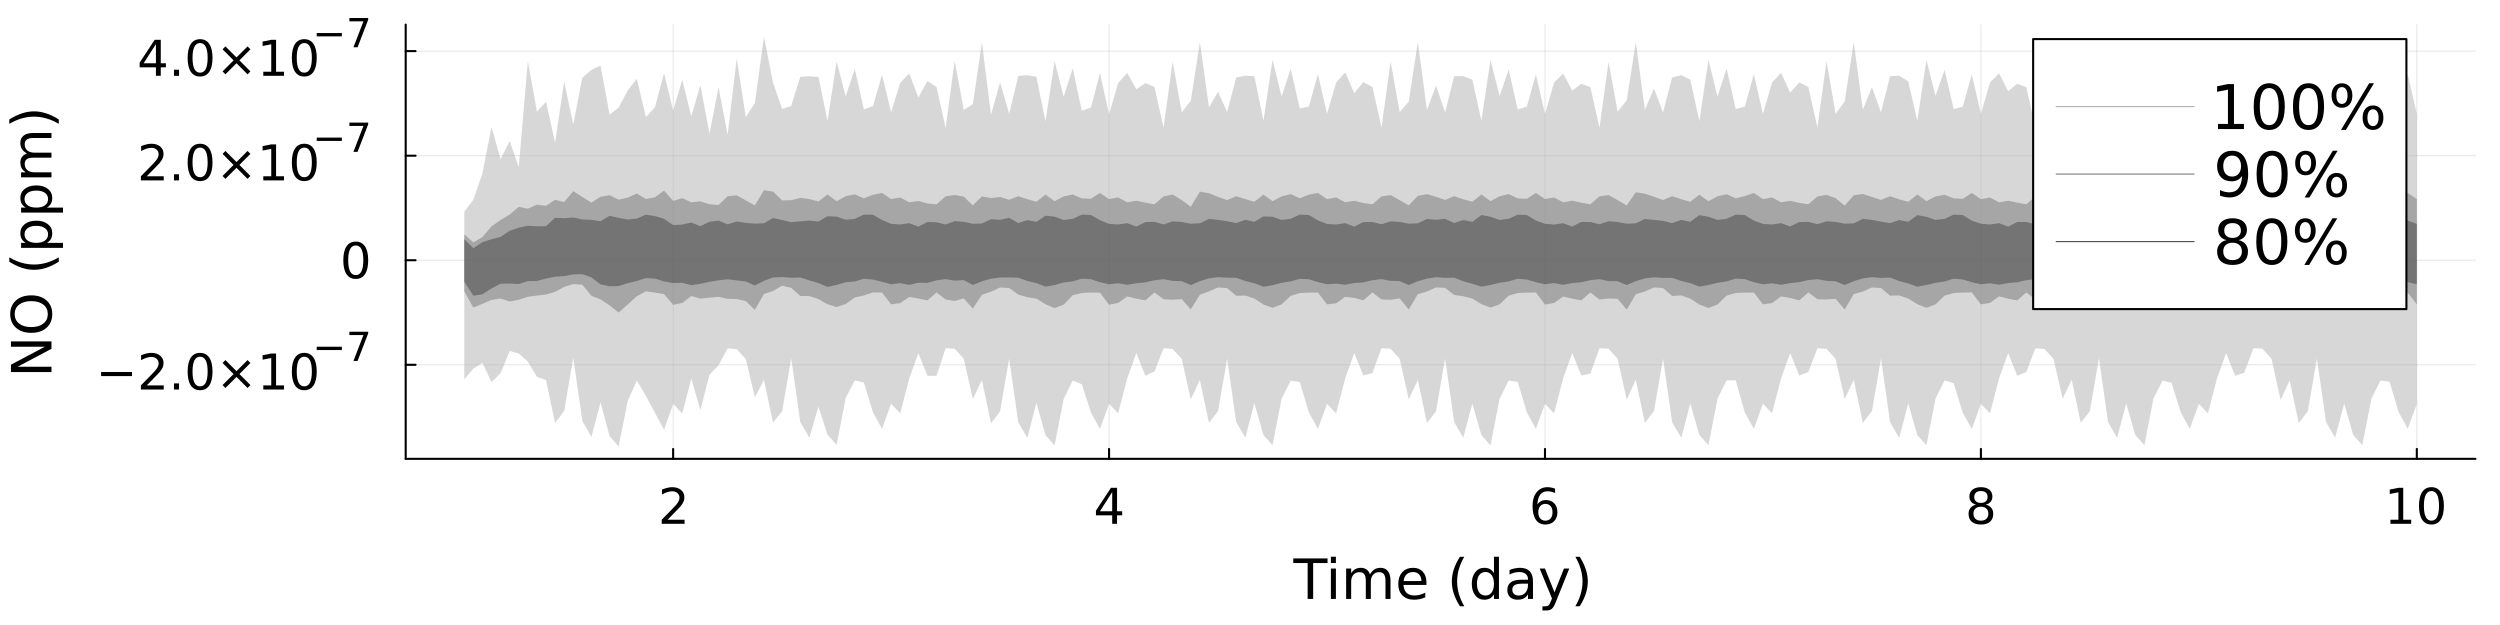 <?xml version="1.0" encoding="utf-8"?>
<svg xmlns="http://www.w3.org/2000/svg" xmlns:xlink="http://www.w3.org/1999/xlink" width="1200" height="300" viewBox="0 0 4800 1200">
<rect x="0" y="0" width="4800" height="1200" fill="#333333" stroke="none"/>
<defs>
  <clipPath id="clip760">
    <rect x="0" y="0" width="4800" height="1200"/>
  </clipPath>
</defs>
<path clip-path="url(#clip760)" d="M0 1200 L4800 1200 L4800 0 L0 0  Z" fill="#ffffff" fill-rule="evenodd" fill-opacity="1"/>
<defs>
  <clipPath id="clip761">
    <rect x="960" y="0" width="3361" height="1200"/>
  </clipPath>
</defs>
<path clip-path="url(#clip760)" d="M778.932 880.951 L4752.76 880.951 L4752.76 47.244 L778.932 47.244  Z" fill="#ffffff" fill-rule="evenodd" fill-opacity="1"/>
<defs>
  <clipPath id="clip762">
    <rect x="778" y="47" width="3975" height="835"/>
  </clipPath>
</defs>
<polyline clip-path="url(#clip762)" style="stroke:#000000; stroke-linecap:round; stroke-linejoin:round; stroke-width:2; stroke-opacity:0.1; fill:none" points="1292.44,880.951 1292.44,47.244 "/>
<polyline clip-path="url(#clip762)" style="stroke:#000000; stroke-linecap:round; stroke-linejoin:round; stroke-width:2; stroke-opacity:0.1; fill:none" points="2129.4,880.951 2129.4,47.244 "/>
<polyline clip-path="url(#clip762)" style="stroke:#000000; stroke-linecap:round; stroke-linejoin:round; stroke-width:2; stroke-opacity:0.1; fill:none" points="2966.37,880.951 2966.37,47.244 "/>
<polyline clip-path="url(#clip762)" style="stroke:#000000; stroke-linecap:round; stroke-linejoin:round; stroke-width:2; stroke-opacity:0.1; fill:none" points="3803.33,880.951 3803.33,47.244 "/>
<polyline clip-path="url(#clip762)" style="stroke:#000000; stroke-linecap:round; stroke-linejoin:round; stroke-width:2; stroke-opacity:0.1; fill:none" points="4640.29,880.951 4640.29,47.244 "/>
<polyline clip-path="url(#clip760)" style="stroke:#000000; stroke-linecap:round; stroke-linejoin:round; stroke-width:4; stroke-opacity:1; fill:none" points="778.932,880.951 4752.76,880.951 "/>
<polyline clip-path="url(#clip760)" style="stroke:#000000; stroke-linecap:round; stroke-linejoin:round; stroke-width:4; stroke-opacity:1; fill:none" points="1292.44,880.951 1292.44,862.054 "/>
<polyline clip-path="url(#clip760)" style="stroke:#000000; stroke-linecap:round; stroke-linejoin:round; stroke-width:4; stroke-opacity:1; fill:none" points="2129.4,880.951 2129.4,862.054 "/>
<polyline clip-path="url(#clip760)" style="stroke:#000000; stroke-linecap:round; stroke-linejoin:round; stroke-width:4; stroke-opacity:1; fill:none" points="2966.37,880.951 2966.37,862.054 "/>
<polyline clip-path="url(#clip760)" style="stroke:#000000; stroke-linecap:round; stroke-linejoin:round; stroke-width:4; stroke-opacity:1; fill:none" points="3803.33,880.951 3803.33,862.054 "/>
<polyline clip-path="url(#clip760)" style="stroke:#000000; stroke-linecap:round; stroke-linejoin:round; stroke-width:4; stroke-opacity:1; fill:none" points="4640.29,880.951 4640.29,862.054 "/>
<path clip-path="url(#clip760)" d="M1281.75 997.881 L1314.39 997.881 L1314.39 1005.75 L1270.5 1005.75 L1270.5 997.881 Q1275.82 992.372 1284.99 983.113 Q1294.2 973.807 1296.56 971.122 Q1301.05 966.076 1302.81 962.604 Q1304.62 959.085 1304.62 955.705 Q1304.62 950.196 1300.73 946.724 Q1296.89 943.252 1290.68 943.252 Q1286.29 943.252 1281.38 944.78 Q1276.52 946.307 1270.96 949.409 L1270.96 939.965 Q1276.61 937.696 1281.52 936.539 Q1286.42 935.382 1290.5 935.382 Q1301.24 935.382 1307.63 940.752 Q1314.02 946.122 1314.02 955.104 Q1314.02 959.363 1312.4 963.205 Q1310.82 967.002 1306.61 972.187 Q1305.45 973.529 1299.25 979.965 Q1293.04 986.353 1281.75 997.881 Z" fill="#000000" fill-rule="nonzero" fill-opacity="1" /><path clip-path="url(#clip760)" d="M2135.42 944.78 L2111.81 981.678 L2135.42 981.678 L2135.42 944.78 M2132.97 936.631 L2144.73 936.631 L2144.73 981.678 L2154.59 981.678 L2154.59 989.455 L2144.73 989.455 L2144.73 1005.75 L2135.42 1005.75 L2135.42 989.455 L2104.22 989.455 L2104.22 980.428 L2132.97 936.631 Z" fill="#000000" fill-rule="nonzero" fill-opacity="1" /><path clip-path="url(#clip760)" d="M2967.18 967.465 Q2960.88 967.465 2957.18 971.77 Q2953.52 976.076 2953.52 983.576 Q2953.52 991.029 2957.18 995.381 Q2960.88 999.687 2967.18 999.687 Q2973.47 999.687 2977.13 995.381 Q2980.83 991.029 2980.83 983.576 Q2980.83 976.076 2977.13 971.77 Q2973.47 967.465 2967.18 967.465 M2985.74 938.159 L2985.74 946.678 Q2982.22 945.011 2978.61 944.131 Q2975.05 943.252 2971.53 943.252 Q2962.27 943.252 2957.36 949.502 Q2952.5 955.752 2951.81 968.391 Q2954.54 964.363 2958.66 962.233 Q2962.78 960.057 2967.73 960.057 Q2978.15 960.057 2984.17 966.4 Q2990.23 972.696 2990.23 983.576 Q2990.23 994.224 2983.94 1000.66 Q2977.64 1007.09 2967.18 1007.09 Q2955.19 1007.09 2948.84 997.927 Q2942.5 988.715 2942.5 971.261 Q2942.5 954.872 2950.28 945.15 Q2958.06 935.382 2971.16 935.382 Q2974.68 935.382 2978.24 936.076 Q2981.85 936.77 2985.74 938.159 Z" fill="#000000" fill-rule="nonzero" fill-opacity="1" /><path clip-path="url(#clip760)" d="M3803.33 972.928 Q3796.66 972.928 3792.82 976.492 Q3789.02 980.057 3789.02 986.307 Q3789.02 992.557 3792.82 996.122 Q3796.66 999.687 3803.33 999.687 Q3809.99 999.687 3813.84 996.122 Q3817.68 992.511 3817.68 986.307 Q3817.68 980.057 3813.84 976.492 Q3810.04 972.928 3803.33 972.928 M3793.98 968.946 Q3787.96 967.465 3784.58 963.344 Q3781.24 959.224 3781.24 953.298 Q3781.24 945.011 3787.12 940.196 Q3793.05 935.382 3803.33 935.382 Q3813.65 935.382 3819.53 940.196 Q3825.41 945.011 3825.41 953.298 Q3825.41 959.224 3822.03 963.344 Q3818.7 967.465 3812.73 968.946 Q3819.48 970.52 3823.23 975.104 Q3827.03 979.687 3827.03 986.307 Q3827.03 996.353 3820.87 1001.72 Q3814.76 1007.09 3803.33 1007.09 Q3791.89 1007.09 3785.74 1001.72 Q3779.62 996.353 3779.62 986.307 Q3779.62 979.687 3783.42 975.104 Q3787.22 970.52 3793.98 968.946 M3790.55 954.178 Q3790.55 959.548 3793.88 962.557 Q3797.26 965.567 3803.33 965.567 Q3809.35 965.567 3812.73 962.557 Q3816.15 959.548 3816.15 954.178 Q3816.15 948.807 3812.73 945.798 Q3809.35 942.789 3803.33 942.789 Q3797.26 942.789 3793.88 945.798 Q3790.55 948.807 3790.55 954.178 Z" fill="#000000" fill-rule="nonzero" fill-opacity="1" /><path clip-path="url(#clip760)" d="M4589.66 997.881 L4604.94 997.881 L4604.94 945.15 L4588.32 948.483 L4588.32 939.965 L4604.85 936.631 L4614.2 936.631 L4614.2 997.881 L4629.48 997.881 L4629.48 1005.75 L4589.66 1005.75 L4589.66 997.881 Z" fill="#000000" fill-rule="nonzero" fill-opacity="1" /><path clip-path="url(#clip760)" d="M4668.37 942.789 Q4661.15 942.789 4657.49 949.918 Q4653.88 957.002 4653.88 971.261 Q4653.88 985.474 4657.49 992.603 Q4661.15 999.687 4668.37 999.687 Q4675.64 999.687 4679.25 992.603 Q4682.9 985.474 4682.9 971.261 Q4682.9 957.002 4679.25 949.918 Q4675.64 942.789 4668.37 942.789 M4668.37 935.382 Q4679.99 935.382 4686.1 944.594 Q4692.26 953.761 4692.26 971.261 Q4692.26 988.715 4686.1 997.927 Q4679.99 1007.09 4668.37 1007.09 Q4656.75 1007.09 4650.59 997.927 Q4644.48 988.715 4644.48 971.261 Q4644.48 953.761 4650.59 944.594 Q4656.75 935.382 4668.37 935.382 Z" fill="#000000" fill-rule="nonzero" fill-opacity="1" /><path clip-path="url(#clip760)" d="M2483.08 1072.18 L2548.87 1072.18 L2548.87 1081.04 L2521.26 1081.04 L2521.26 1149.94 L2510.69 1149.94 L2510.69 1081.04 L2483.08 1081.04 L2483.08 1072.18 Z" fill="#000000" fill-rule="nonzero" fill-opacity="1" /><path clip-path="url(#clip760)" d="M2555.32 1091.61 L2564.91 1091.61 L2564.91 1149.94 L2555.32 1149.94 L2555.32 1091.61 M2555.32 1068.9 L2564.91 1068.9 L2564.91 1081.04 L2555.32 1081.04 L2555.32 1068.9 Z" fill="#000000" fill-rule="nonzero" fill-opacity="1" /><path clip-path="url(#clip760)" d="M2630.38 1102.81 Q2633.97 1096.35 2638.97 1093.28 Q2643.97 1090.2 2650.74 1090.2 Q2659.85 1090.2 2664.8 1096.61 Q2669.75 1102.96 2669.75 1114.74 L2669.75 1149.94 L2660.12 1149.94 L2660.12 1115.05 Q2660.12 1106.66 2657.15 1102.6 Q2654.18 1098.54 2648.08 1098.54 Q2640.64 1098.54 2636.31 1103.49 Q2631.99 1108.43 2631.99 1116.97 L2631.99 1149.94 L2622.35 1149.94 L2622.35 1115.05 Q2622.35 1106.61 2619.39 1102.6 Q2616.42 1098.54 2610.22 1098.54 Q2602.88 1098.54 2598.55 1103.54 Q2594.23 1108.49 2594.23 1116.97 L2594.23 1149.94 L2584.59 1149.94 L2584.59 1091.61 L2594.23 1091.61 L2594.23 1100.67 Q2597.51 1095.31 2602.09 1092.76 Q2606.68 1090.2 2612.98 1090.2 Q2619.33 1090.2 2623.76 1093.43 Q2628.24 1096.66 2630.38 1102.81 Z" fill="#000000" fill-rule="nonzero" fill-opacity="1" /><path clip-path="url(#clip760)" d="M2738.76 1118.38 L2738.76 1123.07 L2694.7 1123.07 Q2695.32 1132.96 2700.64 1138.17 Q2706 1143.33 2715.53 1143.33 Q2721.05 1143.33 2726.21 1141.97 Q2731.42 1140.62 2736.52 1137.91 L2736.52 1146.97 Q2731.36 1149.16 2725.95 1150.31 Q2720.53 1151.45 2714.96 1151.45 Q2701 1151.45 2692.82 1143.33 Q2684.7 1135.2 2684.7 1121.35 Q2684.7 1107.03 2692.41 1098.64 Q2700.17 1090.2 2713.29 1090.2 Q2725.06 1090.2 2731.89 1097.81 Q2738.76 1105.36 2738.76 1118.38 M2729.18 1115.57 Q2729.07 1107.7 2724.75 1103.02 Q2720.48 1098.33 2713.4 1098.33 Q2705.38 1098.33 2700.53 1102.86 Q2695.74 1107.39 2695.01 1115.62 L2729.18 1115.57 Z" fill="#000000" fill-rule="nonzero" fill-opacity="1" /><path clip-path="url(#clip760)" d="M2811.42 1069.01 Q2804.44 1080.99 2801.05 1092.7 Q2797.67 1104.42 2797.67 1116.45 Q2797.67 1128.49 2801.05 1140.31 Q2804.49 1152.08 2811.42 1164.01 L2803.08 1164.01 Q2795.27 1151.77 2791.36 1139.94 Q2787.51 1128.12 2787.51 1116.45 Q2787.51 1104.84 2791.36 1093.07 Q2795.22 1081.3 2803.08 1069.01 L2811.42 1069.01 Z" fill="#000000" fill-rule="nonzero" fill-opacity="1" /><path clip-path="url(#clip760)" d="M2868.4 1100.46 L2868.4 1068.9 L2877.98 1068.9 L2877.98 1149.94 L2868.4 1149.94 L2868.4 1141.19 Q2865.37 1146.4 2860.74 1148.95 Q2856.16 1151.45 2849.7 1151.45 Q2839.12 1151.45 2832.46 1143.02 Q2825.84 1134.58 2825.84 1120.83 Q2825.84 1107.08 2832.46 1098.64 Q2839.12 1090.2 2849.7 1090.2 Q2856.16 1090.2 2860.74 1092.76 Q2865.37 1095.26 2868.4 1100.46 M2835.74 1120.83 Q2835.74 1131.4 2840.06 1137.44 Q2844.44 1143.43 2852.04 1143.43 Q2859.65 1143.43 2864.02 1137.44 Q2868.4 1131.4 2868.4 1120.83 Q2868.4 1110.26 2864.02 1104.27 Q2859.65 1098.23 2852.04 1098.23 Q2844.44 1098.23 2840.06 1104.27 Q2835.74 1110.26 2835.74 1120.83 Z" fill="#000000" fill-rule="nonzero" fill-opacity="1" /><path clip-path="url(#clip760)" d="M2924.23 1120.62 Q2912.61 1120.62 2908.13 1123.28 Q2903.66 1125.93 2903.66 1132.34 Q2903.66 1137.44 2906.99 1140.46 Q2910.37 1143.43 2916.16 1143.43 Q2924.12 1143.43 2928.92 1137.81 Q2933.76 1132.13 2933.76 1122.76 L2933.76 1120.62 L2924.23 1120.62 M2943.34 1116.66 L2943.34 1149.94 L2933.76 1149.94 L2933.76 1141.09 Q2930.48 1146.4 2925.58 1148.95 Q2920.69 1151.45 2913.6 1151.45 Q2904.65 1151.45 2899.33 1146.45 Q2894.07 1141.4 2894.07 1132.96 Q2894.07 1123.12 2900.63 1118.12 Q2907.25 1113.12 2920.32 1113.12 L2933.76 1113.12 L2933.76 1112.18 Q2933.76 1105.57 2929.38 1101.98 Q2925.06 1098.33 2917.2 1098.33 Q2912.2 1098.33 2907.46 1099.53 Q2902.72 1100.73 2898.34 1103.12 L2898.34 1094.27 Q2903.6 1092.24 2908.55 1091.25 Q2913.5 1090.2 2918.19 1090.2 Q2930.84 1090.2 2937.09 1096.77 Q2943.34 1103.33 2943.34 1116.66 Z" fill="#000000" fill-rule="nonzero" fill-opacity="1" /><path clip-path="url(#clip760)" d="M2987.35 1155.36 Q2983.29 1165.78 2979.44 1168.95 Q2975.58 1172.13 2969.12 1172.13 L2961.47 1172.13 L2961.47 1164.11 L2967.09 1164.11 Q2971.05 1164.11 2973.24 1162.24 Q2975.43 1160.36 2978.08 1153.38 L2979.8 1149.01 L2956.21 1091.61 L2966.36 1091.61 L2984.59 1137.24 L3002.82 1091.61 L3012.98 1091.61 L2987.35 1155.36 Z" fill="#000000" fill-rule="nonzero" fill-opacity="1" /><path clip-path="url(#clip760)" d="M3024.7 1069.01 L3033.03 1069.01 Q3040.84 1081.3 3044.7 1093.07 Q3048.6 1104.84 3048.6 1116.45 Q3048.6 1128.12 3044.7 1139.94 Q3040.84 1151.77 3033.03 1164.01 L3024.7 1164.01 Q3031.62 1152.08 3035.01 1140.31 Q3038.45 1128.49 3038.45 1116.45 Q3038.45 1104.42 3035.01 1092.7 Q3031.62 1080.99 3024.7 1069.01 Z" fill="#000000" fill-rule="nonzero" fill-opacity="1" /><polyline clip-path="url(#clip762)" style="stroke:#000000; stroke-linecap:round; stroke-linejoin:round; stroke-width:2; stroke-opacity:0.1; fill:none" points="778.932,700.415 4752.76,700.415 "/>
<polyline clip-path="url(#clip762)" style="stroke:#000000; stroke-linecap:round; stroke-linejoin:round; stroke-width:2; stroke-opacity:0.1; fill:none" points="778.932,499.658 4752.76,499.658 "/>
<polyline clip-path="url(#clip762)" style="stroke:#000000; stroke-linecap:round; stroke-linejoin:round; stroke-width:2; stroke-opacity:0.1; fill:none" points="778.932,298.902 4752.76,298.902 "/>
<polyline clip-path="url(#clip762)" style="stroke:#000000; stroke-linecap:round; stroke-linejoin:round; stroke-width:2; stroke-opacity:0.1; fill:none" points="778.932,98.145 4752.76,98.145 "/>
<polyline clip-path="url(#clip760)" style="stroke:#000000; stroke-linecap:round; stroke-linejoin:round; stroke-width:4; stroke-opacity:1; fill:none" points="778.932,880.951 778.932,47.244 "/>
<polyline clip-path="url(#clip760)" style="stroke:#000000; stroke-linecap:round; stroke-linejoin:round; stroke-width:4; stroke-opacity:1; fill:none" points="778.932,700.415 797.829,700.415 "/>
<polyline clip-path="url(#clip760)" style="stroke:#000000; stroke-linecap:round; stroke-linejoin:round; stroke-width:4; stroke-opacity:1; fill:none" points="778.932,499.658 797.829,499.658 "/>
<polyline clip-path="url(#clip760)" style="stroke:#000000; stroke-linecap:round; stroke-linejoin:round; stroke-width:4; stroke-opacity:1; fill:none" points="778.932,298.902 797.829,298.902 "/>
<polyline clip-path="url(#clip760)" style="stroke:#000000; stroke-linecap:round; stroke-linejoin:round; stroke-width:4; stroke-opacity:1; fill:none" points="778.932,98.145 797.829,98.145 "/>
<path clip-path="url(#clip760)" d="M194.136 714.213 L253.488 714.213 L253.488 722.083 L194.136 722.083 L194.136 714.213 Z" fill="#000000" fill-rule="nonzero" fill-opacity="1" /><path clip-path="url(#clip760)" d="M281.729 740 L314.367 740 L314.367 747.87 L270.479 747.87 L270.479 740 Q275.803 734.49 284.969 725.231 Q294.182 715.926 296.543 713.241 Q301.034 708.194 302.793 704.722 Q304.599 701.204 304.599 697.824 Q304.599 692.315 300.71 688.843 Q296.867 685.37 290.664 685.37 Q286.266 685.37 281.358 686.898 Q276.497 688.426 270.942 691.528 L270.942 682.083 Q276.59 679.815 281.497 678.657 Q286.404 677.5 290.478 677.5 Q301.219 677.5 307.608 682.87 Q313.997 688.241 313.997 697.222 Q313.997 701.481 312.376 705.324 Q310.802 709.12 306.589 714.305 Q305.432 715.648 299.228 722.083 Q293.025 728.472 281.729 740 Z" fill="#000000" fill-rule="nonzero" fill-opacity="1" /><path clip-path="url(#clip760)" d="M333.997 736.111 L343.765 736.111 L343.765 747.87 L333.997 747.87 L333.997 736.111 Z" fill="#000000" fill-rule="nonzero" fill-opacity="1" /><path clip-path="url(#clip760)" d="M384.135 684.907 Q376.913 684.907 373.256 692.037 Q369.645 699.12 369.645 713.379 Q369.645 727.592 373.256 734.722 Q376.913 741.805 384.135 741.805 Q391.404 741.805 395.015 734.722 Q398.672 727.592 398.672 713.379 Q398.672 699.12 395.015 692.037 Q391.404 684.907 384.135 684.907 M384.135 677.5 Q395.756 677.5 401.867 686.713 Q408.024 695.88 408.024 713.379 Q408.024 730.833 401.867 740.046 Q395.756 749.213 384.135 749.213 Q372.515 749.213 366.358 740.046 Q360.247 730.833 360.247 713.379 Q360.247 695.88 366.358 686.713 Q372.515 677.5 384.135 677.5 Z" fill="#000000" fill-rule="nonzero" fill-opacity="1" /><path clip-path="url(#clip760)" d="M480.802 696.944 L459.644 718.194 L480.802 739.352 L475.292 744.953 L454.042 723.703 L432.793 744.953 L427.33 739.352 L448.441 718.194 L427.33 696.944 L432.793 691.343 L454.042 712.592 L475.292 691.343 L480.802 696.944 Z" fill="#000000" fill-rule="nonzero" fill-opacity="1" /><path clip-path="url(#clip760)" d="M505.524 740 L520.801 740 L520.801 687.269 L504.181 690.602 L504.181 682.083 L520.709 678.75 L530.061 678.75 L530.061 740 L545.338 740 L545.338 747.87 L505.524 747.87 L505.524 740 Z" fill="#000000" fill-rule="nonzero" fill-opacity="1" /><path clip-path="url(#clip760)" d="M584.227 684.907 Q577.005 684.907 573.347 692.037 Q569.736 699.12 569.736 713.379 Q569.736 727.592 573.347 734.722 Q577.005 741.805 584.227 741.805 Q591.495 741.805 595.106 734.722 Q598.764 727.592 598.764 713.379 Q598.764 699.12 595.106 692.037 Q591.495 684.907 584.227 684.907 M584.227 677.5 Q595.847 677.5 601.958 686.713 Q608.116 695.88 608.116 713.379 Q608.116 730.833 601.958 740.046 Q595.847 749.213 584.227 749.213 Q572.607 749.213 566.449 740.046 Q560.338 730.833 560.338 713.379 Q560.338 695.88 566.449 686.713 Q572.607 677.5 584.227 677.5 Z" fill="#000000" fill-rule="nonzero" fill-opacity="1" /><path clip-path="url(#clip760)" d="M608.116 665.703 L656.339 665.703 L656.339 672.097 L608.116 672.097 L608.116 665.703 Z" fill="#000000" fill-rule="nonzero" fill-opacity="1" /><path clip-path="url(#clip760)" d="M670.821 636.889 L706.932 636.889 L706.932 640.124 L686.544 693.049 L678.607 693.049 L697.791 643.284 L670.821 643.284 L670.821 636.889 Z" fill="#000000" fill-rule="nonzero" fill-opacity="1" /><path clip-path="url(#clip760)" d="M683.043 471.256 Q675.821 471.256 672.163 478.385 Q668.552 485.469 668.552 499.728 Q668.552 513.941 672.163 521.07 Q675.821 528.154 683.043 528.154 Q690.311 528.154 693.922 521.07 Q697.58 513.941 697.58 499.728 Q697.58 485.469 693.922 478.385 Q690.311 471.256 683.043 471.256 M683.043 463.848 Q694.663 463.848 700.774 473.061 Q706.932 482.228 706.932 499.728 Q706.932 517.181 700.774 526.394 Q694.663 535.561 683.043 535.561 Q671.423 535.561 665.265 526.394 Q659.154 517.181 659.154 499.728 Q659.154 482.228 665.265 473.061 Q671.423 463.848 683.043 463.848 Z" fill="#000000" fill-rule="nonzero" fill-opacity="1" /><path clip-path="url(#clip760)" d="M281.729 338.487 L314.367 338.487 L314.367 346.357 L270.479 346.357 L270.479 338.487 Q275.803 332.978 284.969 323.718 Q294.182 314.413 296.543 311.728 Q301.034 306.681 302.793 303.209 Q304.599 299.691 304.599 296.311 Q304.599 290.802 300.71 287.33 Q296.867 283.857 290.664 283.857 Q286.266 283.857 281.358 285.385 Q276.497 286.913 270.942 290.015 L270.942 280.57 Q276.59 278.302 281.497 277.145 Q286.404 275.987 290.478 275.987 Q301.219 275.987 307.608 281.357 Q313.997 286.728 313.997 295.709 Q313.997 299.968 312.376 303.811 Q310.802 307.607 306.589 312.792 Q305.432 314.135 299.228 320.57 Q293.025 326.959 281.729 338.487 Z" fill="#000000" fill-rule="nonzero" fill-opacity="1" /><path clip-path="url(#clip760)" d="M333.997 334.598 L343.765 334.598 L343.765 346.357 L333.997 346.357 L333.997 334.598 Z" fill="#000000" fill-rule="nonzero" fill-opacity="1" /><path clip-path="url(#clip760)" d="M384.135 283.395 Q376.913 283.395 373.256 290.524 Q369.645 297.607 369.645 311.867 Q369.645 326.079 373.256 333.209 Q376.913 340.292 384.135 340.292 Q391.404 340.292 395.015 333.209 Q398.672 326.079 398.672 311.867 Q398.672 297.607 395.015 290.524 Q391.404 283.395 384.135 283.395 M384.135 275.987 Q395.756 275.987 401.867 285.2 Q408.024 294.367 408.024 311.867 Q408.024 329.32 401.867 338.533 Q395.756 347.7 384.135 347.7 Q372.515 347.7 366.358 338.533 Q360.247 329.32 360.247 311.867 Q360.247 294.367 366.358 285.2 Q372.515 275.987 384.135 275.987 Z" fill="#000000" fill-rule="nonzero" fill-opacity="1" /><path clip-path="url(#clip760)" d="M480.802 295.431 L459.644 316.681 L480.802 337.839 L475.292 343.44 L454.042 322.191 L432.793 343.44 L427.33 337.839 L448.441 316.681 L427.33 295.431 L432.793 289.83 L454.042 311.08 L475.292 289.83 L480.802 295.431 Z" fill="#000000" fill-rule="nonzero" fill-opacity="1" /><path clip-path="url(#clip760)" d="M505.524 338.487 L520.801 338.487 L520.801 285.756 L504.181 289.089 L504.181 280.57 L520.709 277.237 L530.061 277.237 L530.061 338.487 L545.338 338.487 L545.338 346.357 L505.524 346.357 L505.524 338.487 Z" fill="#000000" fill-rule="nonzero" fill-opacity="1" /><path clip-path="url(#clip760)" d="M584.227 283.395 Q577.005 283.395 573.347 290.524 Q569.736 297.607 569.736 311.867 Q569.736 326.079 573.347 333.209 Q577.005 340.292 584.227 340.292 Q591.495 340.292 595.106 333.209 Q598.764 326.079 598.764 311.867 Q598.764 297.607 595.106 290.524 Q591.495 283.395 584.227 283.395 M584.227 275.987 Q595.847 275.987 601.958 285.2 Q608.116 294.367 608.116 311.867 Q608.116 329.32 601.958 338.533 Q595.847 347.7 584.227 347.7 Q572.607 347.7 566.449 338.533 Q560.338 329.32 560.338 311.867 Q560.338 294.367 566.449 285.2 Q572.607 275.987 584.227 275.987 Z" fill="#000000" fill-rule="nonzero" fill-opacity="1" /><path clip-path="url(#clip760)" d="M608.116 264.19 L656.339 264.19 L656.339 270.584 L608.116 270.584 L608.116 264.19 Z" fill="#000000" fill-rule="nonzero" fill-opacity="1" /><path clip-path="url(#clip760)" d="M670.821 235.376 L706.932 235.376 L706.932 238.611 L686.544 291.536 L678.607 291.536 L697.791 241.771 L670.821 241.771 L670.821 235.376 Z" fill="#000000" fill-rule="nonzero" fill-opacity="1" /><path clip-path="url(#clip760)" d="M299.367 84.629 L275.756 121.527 L299.367 121.527 L299.367 84.629 M296.914 76.481 L308.673 76.481 L308.673 121.527 L318.534 121.527 L318.534 129.304 L308.673 129.304 L308.673 145.601 L299.367 145.601 L299.367 129.304 L268.164 129.304 L268.164 120.277 L296.914 76.481 Z" fill="#000000" fill-rule="nonzero" fill-opacity="1" /><path clip-path="url(#clip760)" d="M333.997 133.841 L343.765 133.841 L343.765 145.601 L333.997 145.601 L333.997 133.841 Z" fill="#000000" fill-rule="nonzero" fill-opacity="1" /><path clip-path="url(#clip760)" d="M384.135 82.638 Q376.913 82.638 373.256 89.768 Q369.645 96.851 369.645 111.11 Q369.645 125.323 373.256 132.453 Q376.913 139.536 384.135 139.536 Q391.404 139.536 395.015 132.453 Q398.672 125.323 398.672 111.11 Q398.672 96.851 395.015 89.768 Q391.404 82.638 384.135 82.638 M384.135 75.231 Q395.756 75.231 401.867 84.444 Q408.024 93.61 408.024 111.11 Q408.024 128.564 401.867 137.777 Q395.756 146.943 384.135 146.943 Q372.515 146.943 366.358 137.777 Q360.247 128.564 360.247 111.11 Q360.247 93.61 366.358 84.444 Q372.515 75.231 384.135 75.231 Z" fill="#000000" fill-rule="nonzero" fill-opacity="1" /><path clip-path="url(#clip760)" d="M480.802 94.675 L459.644 115.925 L480.802 137.082 L475.292 142.684 L454.042 121.434 L432.793 142.684 L427.33 137.082 L448.441 115.925 L427.33 94.675 L432.793 89.073 L454.042 110.323 L475.292 89.073 L480.802 94.675 Z" fill="#000000" fill-rule="nonzero" fill-opacity="1" /><path clip-path="url(#clip760)" d="M505.524 137.73 L520.801 137.73 L520.801 84.999 L504.181 88.332 L504.181 79.814 L520.709 76.481 L530.061 76.481 L530.061 137.73 L545.338 137.73 L545.338 145.601 L505.524 145.601 L505.524 137.73 Z" fill="#000000" fill-rule="nonzero" fill-opacity="1" /><path clip-path="url(#clip760)" d="M584.227 82.638 Q577.005 82.638 573.347 89.768 Q569.736 96.851 569.736 111.11 Q569.736 125.323 573.347 132.453 Q577.005 139.536 584.227 139.536 Q591.495 139.536 595.106 132.453 Q598.764 125.323 598.764 111.11 Q598.764 96.851 595.106 89.768 Q591.495 82.638 584.227 82.638 M584.227 75.231 Q595.847 75.231 601.958 84.444 Q608.116 93.61 608.116 111.11 Q608.116 128.564 601.958 137.777 Q595.847 146.943 584.227 146.943 Q572.607 146.943 566.449 137.777 Q560.338 128.564 560.338 111.11 Q560.338 93.61 566.449 84.444 Q572.607 75.231 584.227 75.231 Z" fill="#000000" fill-rule="nonzero" fill-opacity="1" /><path clip-path="url(#clip760)" d="M608.116 63.433 L656.339 63.433 L656.339 69.828 L608.116 69.828 L608.116 63.433 Z" fill="#000000" fill-rule="nonzero" fill-opacity="1" /><path clip-path="url(#clip760)" d="M670.821 34.62 L706.932 34.62 L706.932 37.855 L686.544 90.78 L678.607 90.78 L697.791 41.014 L670.821 41.014 L670.821 34.62 Z" fill="#000000" fill-rule="nonzero" fill-opacity="1" /><path clip-path="url(#clip760)" d="M21.048 714.383 L21.048 700.216 L86.1 665.737 L21.048 665.737 L21.048 655.529 L98.808 655.529 L98.808 669.696 L33.757 704.175 L98.808 704.175 L98.808 714.383 L21.048 714.383 Z" fill="#000000" fill-rule="nonzero" fill-opacity="1" /><path clip-path="url(#clip760)" d="M28.184 603.029 Q28.184 614.488 36.725 621.258 Q45.267 627.977 60.007 627.977 Q74.694 627.977 83.236 621.258 Q91.777 614.488 91.777 603.029 Q91.777 591.571 83.236 584.904 Q74.694 578.186 60.007 578.186 Q45.267 578.186 36.725 584.904 Q28.184 591.571 28.184 603.029 M19.642 603.029 Q19.642 586.675 30.632 576.884 Q41.569 567.092 60.007 567.092 Q78.392 567.092 89.381 576.884 Q100.319 586.675 100.319 603.029 Q100.319 619.436 89.381 629.279 Q78.444 639.071 60.007 639.071 Q41.569 639.071 30.632 629.279 Q19.642 619.436 19.642 603.029 Z" fill="#000000" fill-rule="nonzero" fill-opacity="1" /><path clip-path="url(#clip760)" d="M17.871 494.124 Q29.85 501.103 41.569 504.488 Q53.288 507.874 65.319 507.874 Q77.35 507.874 89.173 504.488 Q100.944 501.051 112.871 494.124 L112.871 502.457 Q100.631 510.269 88.808 514.176 Q76.986 518.03 65.319 518.03 Q53.705 518.03 41.934 514.176 Q30.163 510.322 17.871 502.457 L17.871 494.124 Z" fill="#000000" fill-rule="nonzero" fill-opacity="1" /><path clip-path="url(#clip760)" d="M90.058 466.259 L120.996 466.259 L120.996 475.895 L40.475 475.895 L40.475 466.259 L49.33 466.259 Q44.121 463.238 41.621 458.655 Q39.069 454.02 39.069 447.614 Q39.069 436.989 47.507 430.374 Q55.944 423.707 69.694 423.707 Q83.444 423.707 91.881 430.374 Q100.319 436.989 100.319 447.614 Q100.319 454.02 97.819 458.655 Q95.267 463.238 90.058 466.259 M69.694 433.655 Q59.121 433.655 53.132 438.03 Q47.09 442.353 47.09 449.957 Q47.09 457.561 53.132 461.936 Q59.121 466.259 69.694 466.259 Q80.267 466.259 86.308 461.936 Q92.298 457.561 92.298 449.957 Q92.298 442.353 86.308 438.03 Q80.267 433.655 69.694 433.655 Z" fill="#000000" fill-rule="nonzero" fill-opacity="1" /><path clip-path="url(#clip760)" d="M90.058 398.551 L120.996 398.551 L120.996 408.187 L40.475 408.187 L40.475 398.551 L49.33 398.551 Q44.121 395.53 41.621 390.947 Q39.069 386.312 39.069 379.906 Q39.069 369.281 47.507 362.666 Q55.944 355.999 69.694 355.999 Q83.444 355.999 91.881 362.666 Q100.319 369.281 100.319 379.906 Q100.319 386.312 97.819 390.947 Q95.267 395.53 90.058 398.551 M69.694 365.947 Q59.121 365.947 53.132 370.322 Q47.09 374.645 47.09 382.249 Q47.09 389.853 53.132 394.228 Q59.121 398.551 69.694 398.551 Q80.267 398.551 86.308 394.228 Q92.298 389.853 92.298 382.249 Q92.298 374.645 86.308 370.322 Q80.267 365.947 69.694 365.947 Z" fill="#000000" fill-rule="nonzero" fill-opacity="1" /><path clip-path="url(#clip760)" d="M51.673 294.698 Q45.215 291.104 42.142 286.104 Q39.069 281.104 39.069 274.333 Q39.069 265.219 45.475 260.271 Q51.83 255.323 63.6 255.323 L98.808 255.323 L98.808 264.958 L63.913 264.958 Q55.527 264.958 51.465 267.927 Q47.402 270.896 47.402 276.989 Q47.402 284.437 52.35 288.76 Q57.298 293.083 65.84 293.083 L98.808 293.083 L98.808 302.718 L63.913 302.718 Q55.475 302.718 51.465 305.687 Q47.402 308.656 47.402 314.854 Q47.402 322.198 52.402 326.52 Q57.35 330.843 65.84 330.843 L98.808 330.843 L98.808 340.479 L40.475 340.479 L40.475 330.843 L49.538 330.843 Q44.173 327.562 41.621 322.979 Q39.069 318.395 39.069 312.093 Q39.069 305.739 42.298 301.312 Q45.527 296.833 51.673 294.698 Z" fill="#000000" fill-rule="nonzero" fill-opacity="1" /><path clip-path="url(#clip760)" d="M17.871 237.719 L17.871 229.386 Q30.163 221.573 41.934 217.719 Q53.705 213.813 65.319 213.813 Q76.986 213.813 88.808 217.719 Q100.631 221.573 112.871 229.386 L112.871 237.719 Q100.944 230.792 89.173 227.406 Q77.35 223.969 65.319 223.969 Q53.288 223.969 41.569 227.406 Q29.85 230.792 17.871 237.719 Z" fill="#000000" fill-rule="nonzero" fill-opacity="1" /><path clip-path="url(#clip762)" d="M891.398 728.376 L908.835 707.801 L926.272 696.576 L943.708 733.81 L961.145 716.441 L978.582 673.919 L996.019 678.741 L1013.46 694.254 L1030.89 723.734 L1048.33 729.677 L1065.77 812.143 L1083.2 788.838 L1100.64 687.041 L1118.08 807.997 L1135.51 839.116 L1152.95 772.395 L1170.39 837.213 L1187.82 857.356 L1205.26 769.634 L1222.7 730.713 L1240.13 760.316 L1257.57 792.74 L1275.01 825.123 L1292.44 775.633 L1309.88 793.758 L1327.32 727.013 L1344.75 787.675 L1362.19 719.608 L1379.63 701.269 L1397.06 668.858 L1414.5 670.303 L1431.94 689.585 L1449.37 762.67 L1466.81 729.387 L1484.25 811.437 L1501.68 789.541 L1519.12 688.024 L1536.56 810.427 L1553.99 840.345 L1571.43 780.726 L1588.87 834.844 L1606.3 853.941 L1623.74 763.919 L1641.18 730.556 L1658.61 734.461 L1676.05 791.618 L1693.49 823.351 L1710.92 775.19 L1728.36 793.534 L1745.8 726.45 L1763.23 677.955 L1780.67 721.491 L1798.11 721.569 L1815.54 668.615 L1832.98 669.616 L1850.42 688.797 L1867.85 765.851 L1885.29 729.791 L1902.73 812.586 L1920.16 789.747 L1937.6 688.344 L1955.04 810.654 L1972.47 840.679 L1989.91 773.582 L2007.35 835.629 L2024.78 855.073 L2042.22 766.205 L2059.66 730.381 L2077.09 737.75 L2094.53 791.831 L2111.97 823.524 L2129.4 775.281 L2146.84 793.518 L2164.28 726.38 L2181.71 677.927 L2199.15 721.564 L2216.59 713.161 L2234.02 668.726 L2251.46 670.006 L2268.9 689.027 L2286.33 767.102 L2303.77 729.418 L2321.21 811.897 L2338.64 789.384 L2356.08 688.472 L2373.52 810.296 L2390.95 840.347 L2408.39 774.018 L2425.83 835.329 L2443.26 854.624 L2460.7 765.329 L2478.14 730.844 L2495.57 733.495 L2513.01 791.778 L2530.45 823.444 L2547.89 775.435 L2565.32 793.653 L2582.76 726.482 L2600.2 677.845 L2617.63 720.93 L2635.07 716.179 L2652.51 668.62 L2669.94 669.63 L2687.38 688.897 L2704.82 766.585 L2722.25 729.355 L2739.69 812.231 L2757.13 789.565 L2774.56 688.2 L2792 810.163 L2809.44 840.388 L2826.87 774.887 L2844.31 835.588 L2861.75 854.892 L2879.18 765.881 L2896.62 730.645 L2914.06 733.352 L2931.49 791.561 L2948.93 823.376 L2966.37 775.365 L2983.8 793.585 L3001.24 726.407 L3018.68 677.905 L3036.11 720.867 L3053.55 717.298 L3070.99 668.668 L3088.42 669.537 L3105.86 688.87 L3123.3 767.496 L3140.73 729.17 L3158.17 811.92 L3175.61 789.341 L3193.04 688.485 L3210.48 810.659 L3227.92 840.582 L3245.35 774.797 L3262.79 835.235 L3280.23 854.627 L3297.66 765.401 L3315.1 730.403 L3332.54 730.409 L3349.97 791.725 L3367.41 823.405 L3384.85 775.161 L3402.28 793.456 L3419.72 726.384 L3437.16 677.809 L3454.59 720.927 L3472.03 714.312 L3489.47 668.625 L3506.9 669.748 L3524.34 688.959 L3541.78 766.114 L3559.21 729.233 L3576.65 812.101 L3594.09 789.486 L3611.52 688.199 L3628.96 810.774 L3646.4 840.667 L3663.83 774.726 L3681.27 835.431 L3698.71 854.716 L3716.14 765.588 L3733.58 730.405 L3751.02 735.657 L3768.45 792.315 L3785.89 823.771 L3803.33 775.431 L3820.76 793.57 L3838.2 726.39 L3855.64 677.989 L3873.07 721.4 L3890.51 714.144 L3907.95 668.724 L3925.38 670.071 L3942.82 689.015 L3960.26 765.358 L3977.69 729.187 L3995.13 811.995 L4012.57 789.342 L4030 687.655 L4047.44 810.466 L4064.88 840.539 L4082.31 774.719 L4099.75 835.228 L4117.19 854.657 L4134.62 765.476 L4152.06 730.54 L4169.5 735.224 L4186.93 791.552 L4204.37 823.336 L4221.81 775.369 L4239.25 793.604 L4256.68 726.47 L4274.12 677.909 L4291.56 721.627 L4308.99 715.651 L4326.43 668.576 L4343.87 669.641 L4361.3 688.915 L4378.74 767.809 L4396.18 730.26 L4413.61 812.44 L4431.05 789.544 L4448.49 688.139 L4465.92 810.199 L4483.36 840.409 L4500.8 774.757 L4518.23 835.24 L4535.67 854.633 L4553.11 765.479 L4570.54 730.611 L4587.98 732.928 L4605.42 791.345 L4622.85 823.238 L4640.29 775.473 L4640.29 218.78 L4622.85 142.653 L4605.42 204.663 L4587.98 209.245 L4570.54 131.613 L4553.11 185.496 L4535.67 115.001 L4518.23 231.978 L4500.8 150.975 L4483.36 144.329 L4465.92 146.159 L4448.49 215.689 L4431.05 167.119 L4413.61 211.069 L4396.18 81.273 L4378.74 193.978 L4361.3 214.76 L4343.87 119.729 L4326.43 245.065 L4308.99 167.234 L4291.56 161.087 L4274.12 176.209 L4256.68 141.67 L4239.25 158.492 L4221.81 218.786 L4204.37 142.408 L4186.93 204.831 L4169.5 209.641 L4152.06 130.621 L4134.62 186.019 L4117.19 115.006 L4099.75 232.577 L4082.31 153.24 L4064.88 147.257 L4047.44 148.762 L4030 215.758 L4012.57 168.452 L3995.13 211.034 L3977.69 80.875 L3960.26 193.297 L3942.82 215.62 L3925.38 116.428 L3907.95 245.344 L3890.51 167.272 L3873.07 161.039 L3855.64 175.068 L3838.2 140.76 L3820.76 158.488 L3803.33 218.794 L3785.89 142.682 L3768.45 204.695 L3751.02 209.333 L3733.58 134.14 L3716.14 183.855 L3698.71 114.922 L3681.27 232.183 L3663.83 156.157 L3646.4 145.345 L3628.96 146.306 L3611.52 215.698 L3594.09 167.132 L3576.65 211.076 L3559.21 81.051 L3541.78 194.904 L3524.34 218.689 L3506.9 117.099 L3489.47 244.946 L3472.03 167.068 L3454.59 158.315 L3437.16 177.704 L3419.72 139.946 L3402.28 158.516 L3384.85 218.758 L3367.41 142.382 L3349.97 204.839 L3332.54 209.222 L3315.1 131.577 L3297.66 185.547 L3280.23 114.897 L3262.79 232.607 L3245.35 152.871 L3227.92 144.36 L3210.48 148.837 L3193.04 215.739 L3175.61 169.79 L3158.17 210.925 L3140.73 81.28 L3123.3 192.677 L3105.86 214.221 L3088.42 118.848 L3070.99 245.152 L3053.55 167.242 L3036.11 160.813 L3018.68 173.902 L3001.24 141.311 L2983.8 158.578 L2966.37 218.846 L2948.93 142.695 L2931.49 204.668 L2914.06 210.221 L2896.62 133.741 L2879.18 184.209 L2861.75 114.85 L2844.31 231.938 L2826.87 152.86 L2809.44 146.332 L2792 146.301 L2774.56 215.755 L2757.13 164.298 L2739.69 211.189 L2722.25 80.668 L2704.82 195.047 L2687.38 215.281 L2669.94 118.066 L2652.51 245.022 L2635.07 167.051 L2617.63 157.702 L2600.2 178.792 L2582.76 138.829 L2565.32 158.767 L2547.89 218.535 L2530.45 142.48 L2513.01 204.713 L2495.57 208.086 L2478.14 131.98 L2460.7 185.3 L2443.26 114.728 L2425.83 231.823 L2408.39 146.458 L2390.95 145.299 L2373.52 148.859 L2356.08 215.048 L2338.64 176.223 L2321.21 206.01 L2303.77 81.032 L2286.33 193.596 L2268.9 215.806 L2251.46 118.473 L2234.02 245.021 L2216.59 166.856 L2199.15 159.489 L2181.71 171.369 L2164.28 140.152 L2146.84 159.225 L2129.4 219.547 L2111.97 140.451 L2094.53 206.437 L2077.09 212.597 L2059.66 131.067 L2042.22 185.791 L2024.78 117.457 L2007.35 233.095 L1989.91 147.517 L1972.47 144.373 L1955.04 145.934 L1937.6 218.714 L1920.16 158.047 L1902.73 220.294 L1885.29 81.678 L1867.85 199.858 L1850.42 211.206 L1832.98 116.847 L1815.54 245.98 L1798.11 166.907 L1780.67 155.525 L1763.23 187.309 L1745.8 141.253 L1728.36 159.128 L1710.92 215.597 L1693.49 143.487 L1676.05 203.955 L1658.61 209.937 L1641.18 132.251 L1623.74 184.987 L1606.3 117.992 L1588.87 231.973 L1571.43 147.703 L1553.99 146.383 L1536.56 147.6 L1519.12 203.588 L1501.68 209.178 L1484.25 158.929 L1466.81 70.84 L1449.37 197.651 L1431.94 224.953 L1414.5 112.437 L1397.06 258.81 L1379.63 167.592 L1362.19 256.312 L1344.75 163.569 L1327.32 223.18 L1309.88 153.256 L1292.44 212.402 L1275.01 140.452 L1257.57 205.641 L1240.13 224.832 L1222.7 151.209 L1205.26 173.562 L1187.82 206.712 L1170.39 219.946 L1152.95 125.99 L1135.51 134.058 L1118.08 149.211 L1100.64 239.277 L1083.2 156.544 L1065.77 273.927 L1048.33 195.615 L1030.89 214.305 L1013.46 117.213 L996.019 320.844 L978.582 270.69 L961.145 305.875 L943.708 243.789 L926.272 332.823 L908.835 383.457 L891.398 406.456  Z" fill="#b0b0b0" fill-rule="evenodd" fill-opacity="0.5"/>
<polyline clip-path="url(#clip762)" style="stroke:#b0b0b0; stroke-linecap:round; stroke-linejoin:round; stroke-width:0; stroke-opacity:1; fill:none" points="891.398,500.125 908.835,511.395 926.272,506.507 943.708,502.138 961.145,499.656 978.582,496.734 996.019,495.013 1013.46,492.789 1030.89,492.263 1048.33,491.691 1065.77,489.574 1083.2,487.456 1100.64,487.431 1118.08,487.944 1135.51,489.707 1152.95,492.612 1170.39,494.586 1187.82,494.388 1205.26,492.777 1222.7,490.398 1240.13,489.574 1257.57,490.917 1275.01,491.972 1292.44,494.106 1309.88,494.186 1327.32,494.087 1344.75,493.642 1362.19,492.772 1379.63,492.063 1397.06,491.474 1414.5,491.314 1431.94,493.01 1449.37,493.746 1466.81,490.981 1484.25,488.815 1501.68,488.264 1519.12,489.317 1536.56,489.792 1553.99,490.192 1571.43,492.699 1588.87,494.235 1606.3,493.466 1623.74,492.011 1641.18,490.344 1658.61,489.654 1676.05,490.852 1693.49,491.824 1710.92,493.887 1728.36,494.123 1745.8,493.591 1763.23,493.533 1780.67,492.916 1798.11,492.105 1815.54,491.278 1832.98,491.076 1850.42,492.312 1867.85,493.406 1885.29,491.349 1902.73,489.846 1920.16,488.274 1937.6,488.903 1955.04,489.573 1972.47,490.259 1989.91,492.654 2007.35,494.119 2024.78,493.525 2042.22,492.205 2059.66,490.342 2077.09,489.557 2094.53,490.85 2111.97,491.834 2129.4,493.843 2146.84,494.042 2164.28,493.531 2181.71,493.45 2199.15,492.934 2216.59,492.094 2234.02,491.37 2251.46,491.197 2268.9,492.512 2286.33,493.488 2303.77,491.155 2321.21,489.383 2338.64,488.192 2356.08,489.071 2373.52,489.727 2390.95,490.199 2408.39,492.68 2425.83,494.225 2443.26,493.511 2460.7,492.151 2478.14,490.345 2495.57,489.571 2513.01,490.807 2530.45,491.815 2547.89,493.866 2565.32,494.094 2582.76,493.555 2600.2,493.434 2617.63,492.906 2635.07,492.072 2652.51,491.289 2669.94,491.093 2687.38,492.421 2704.82,493.465 2722.25,491.286 2739.69,489.676 2757.13,488.247 2774.56,488.985 2792,489.645 2809.44,490.265 2826.87,492.705 2844.31,494.147 2861.75,493.492 2879.18,492.17 2896.62,490.321 2914.06,489.571 2931.49,490.858 2948.93,491.871 2966.37,493.867 2983.8,494.057 3001.24,493.534 3018.68,493.438 3036.11,492.945 3053.55,492.093 3070.99,491.327 3088.42,491.139 3105.86,492.469 3123.3,493.485 3140.73,491.221 3158.17,489.514 3175.61,488.196 3193.04,489.014 3210.48,489.715 3227.92,490.248 3245.35,492.692 3262.79,494.172 3280.23,493.509 3297.66,492.178 3315.1,490.336 3332.54,489.543 3349.97,490.853 3367.41,491.813 3384.85,493.866 3402.28,494.054 3419.72,493.541 3437.16,493.45 3454.59,492.891 3472.03,492.068 3489.47,491.281 3506.9,491.101 3524.34,492.441 3541.78,493.467 3559.21,491.278 3576.65,489.627 3594.09,488.276 3611.52,489.027 3628.96,489.686 3646.4,490.25 3663.83,492.688 3681.27,494.13 3698.71,493.488 3716.14,492.159 3733.58,490.354 3751.02,489.589 3768.45,490.878 3785.89,491.872 3803.33,493.871 3820.76,494.055 3838.2,493.552 3855.64,493.449 3873.07,492.91 3890.51,492.093 3907.95,491.31 3925.38,491.133 3942.82,492.449 3960.26,493.465 3977.69,491.232 3995.13,489.546 4012.57,488.187 4030,489.021 4047.44,489.712 4064.88,490.255 4082.31,492.69 4099.75,494.17 4117.19,493.511 4134.62,492.167 4152.06,490.355 4169.5,489.58 4186.93,490.845 4204.37,491.835 4221.81,493.867 4239.25,494.059 4256.68,493.553 4274.12,493.458 4291.56,492.918 4308.99,492.102 4326.43,491.318 4343.87,491.14 4361.3,492.435 4378.74,493.449 4396.18,491.244 4413.61,489.632 4431.05,488.224 4448.49,489.02 4465.92,489.692 4483.36,490.26 4500.8,492.694 4518.23,494.152 4535.67,493.486 4553.11,492.16 4570.54,490.326 4587.98,489.563 4605.42,490.845 4622.85,491.845 4640.29,493.882 "/>
<path clip-path="url(#clip762)" d="M891.398 559.31 L908.835 590.651 L926.272 583.358 L943.708 575.811 L961.145 573.152 L978.582 578.957 L996.019 575.488 L1013.46 569.838 L1030.89 567.5 L1048.33 565.406 L1065.77 560.293 L1083.2 550.849 L1100.64 545.324 L1118.08 546.607 L1135.51 567.945 L1152.95 574.597 L1170.39 586.34 L1187.82 600.111 L1205.26 584.625 L1222.7 568.849 L1240.13 559.359 L1257.57 561.793 L1275.01 564.732 L1292.44 585.154 L1309.88 581.776 L1327.32 568.368 L1344.75 573.366 L1362.19 571.465 L1379.63 569.882 L1397.06 573.838 L1414.5 574.179 L1431.94 578.061 L1449.37 595.057 L1466.81 564.422 L1484.25 558.772 L1501.68 548.486 L1519.12 552.655 L1536.56 568.216 L1553.99 568.515 L1571.43 574.15 L1588.87 584.238 L1606.3 589.498 L1623.74 583.609 L1641.18 571.192 L1658.61 567.262 L1676.05 561.459 L1693.49 561.688 L1710.92 584.234 L1728.36 582.07 L1745.8 570.116 L1763.23 573.204 L1780.67 576.693 L1798.11 561.548 L1815.54 575.016 L1832.98 577.774 L1850.42 572.909 L1867.85 592.509 L1885.29 565.98 L1902.73 560.004 L1920.16 551.92 L1937.6 553.01 L1955.04 565.613 L1972.47 570.683 L1989.91 573.321 L2007.35 584.089 L2024.78 591.628 L2042.22 584.96 L2059.66 566.784 L2077.09 562.591 L2094.53 561.572 L2111.97 561.776 L2129.4 585.031 L2146.84 581.645 L2164.28 569.128 L2181.71 573.421 L2199.15 576.707 L2216.59 561.543 L2234.02 574.483 L2251.46 575.565 L2268.9 574.29 L2286.33 593.976 L2303.77 565.863 L2321.21 559.514 L2338.64 551.818 L2356.08 553.141 L2373.52 567.927 L2390.95 567.335 L2408.39 573.243 L2425.83 584.69 L2443.26 591.038 L2460.7 584.353 L2478.14 568.055 L2495.57 562.629 L2513.01 561.74 L2530.45 561.678 L2547.89 584.378 L2565.32 582.426 L2582.76 569.891 L2600.2 572.011 L2617.63 576.68 L2635.07 561.432 L2652.51 574.968 L2669.94 575.533 L2687.38 573.023 L2704.82 594.201 L2722.25 564.762 L2739.69 559.813 L2757.13 551.836 L2774.56 552.83 L2792 566.28 L2809.44 568.759 L2826.87 573.24 L2844.31 583.933 L2861.75 590.535 L2879.18 584.486 L2896.62 567.627 L2914.06 562.633 L2931.49 561.825 L2948.93 561.488 L2966.37 584.73 L2983.8 581.726 L3001.24 569.356 L3018.68 573.388 L3036.11 576.716 L3053.55 561.467 L3070.99 574.96 L3088.42 573.225 L3105.86 573.704 L3123.3 594.569 L3140.73 564.963 L3158.17 559.675 L3175.61 551.946 L3193.04 553.171 L3210.48 568.263 L3227.92 567.178 L3245.35 573.379 L3262.79 584.66 L3280.23 591.369 L3297.66 584.583 L3315.1 567.615 L3332.54 562.582 L3349.97 561.748 L3367.41 561.729 L3384.85 584.316 L3402.28 581.957 L3419.72 569.183 L3437.16 572.083 L3454.59 576.787 L3472.03 561.456 L3489.47 574.591 L3506.9 574.986 L3524.34 573.72 L3541.78 594.323 L3559.21 564.696 L3576.65 559.708 L3594.09 551.889 L3611.52 553.058 L3628.96 567.672 L3646.4 567.204 L3663.83 573.172 L3681.27 584.133 L3698.71 590.948 L3716.14 584.415 L3733.58 567.687 L3751.02 562.66 L3768.45 561.69 L3785.89 561.378 L3803.33 584.369 L3820.76 581.578 L3838.2 569.067 L3855.64 573.453 L3873.07 576.813 L3890.51 561.574 L3907.95 574.98 L3925.38 573.952 L3942.82 573.324 L3960.26 593.642 L3977.69 564.841 L3995.13 559.683 L4012.57 551.857 L4030 553.028 L4047.44 565.923 L4064.88 567.186 L4082.31 573.259 L4099.75 584.714 L4117.19 590.187 L4134.62 584.613 L4152.06 567.636 L4169.5 562.653 L4186.93 561.732 L4204.37 561.838 L4221.81 584.309 L4239.25 582.178 L4256.68 569.396 L4274.12 572.521 L4291.56 576.882 L4308.99 561.491 L4326.43 575.13 L4343.87 574.642 L4361.3 573.344 L4378.74 593.272 L4396.18 564.678 L4413.61 559.753 L4431.05 551.805 L4448.49 553.155 L4465.92 565.887 L4483.36 567.377 L4500.8 573.247 L4518.23 584.086 L4535.67 591.363 L4553.11 584.42 L4570.54 567.569 L4587.98 562.623 L4605.42 561.502 L4622.85 561.743 L4640.29 584.358 L4640.29 382.363 L4622.85 370.468 L4605.42 380.936 L4587.98 380.926 L4570.54 372.502 L4553.11 377.039 L4535.67 386.137 L4518.23 373.678 L4500.8 387.434 L4483.36 382.575 L4465.92 376.751 L4448.49 383.824 L4431.05 377.94 L4413.61 372.084 L4396.18 375.911 L4378.74 394.32 L4361.3 380.301 L4343.87 374.462 L4326.43 377.215 L4308.99 392.177 L4291.56 389.366 L4274.12 385.523 L4256.68 388.485 L4239.25 379.08 L4221.81 382.485 L4204.37 370.452 L4186.93 379.464 L4169.5 380.777 L4152.06 374.112 L4134.62 377.051 L4117.19 386.168 L4099.75 373.703 L4082.31 387.524 L4064.88 382.419 L4047.44 376.624 L4030 384.023 L4012.57 377.561 L3995.13 372.176 L3977.69 370.773 L3960.26 394.424 L3942.82 381.684 L3925.38 374.393 L3907.95 377.053 L3890.51 392.097 L3873.07 389.069 L3855.64 385.364 L3838.2 388.498 L3820.76 379.148 L3803.33 382.411 L3785.89 370.461 L3768.45 381.768 L3751.02 380.799 L3733.58 374.015 L3716.14 377.212 L3698.71 386.216 L3681.27 373.415 L3663.83 387.423 L3646.4 382.656 L3628.96 376.67 L3611.52 383.855 L3594.09 378.147 L3576.65 372.469 L3559.21 374.91 L3541.78 394.818 L3524.34 380.449 L3506.9 374.143 L3489.47 377.145 L3472.03 392.205 L3454.59 389.462 L3437.16 385.533 L3419.72 388.355 L3402.28 379.012 L3384.85 382.395 L3367.41 370.431 L3349.97 376.431 L3332.54 380.802 L3315.1 372.87 L3297.66 376.894 L3280.23 386.372 L3262.79 373.688 L3245.35 387.488 L3227.92 382.465 L3210.48 376.668 L3193.04 384.024 L3175.61 377.74 L3158.17 371.88 L3140.73 369.144 L3123.3 394.355 L3105.86 384.293 L3088.42 374.484 L3070.99 377.073 L3053.55 392.195 L3036.11 389.155 L3018.68 385.31 L3001.24 388.37 L2983.8 379.173 L2966.37 382.209 L2948.93 370.466 L2931.49 381.777 L2914.06 380.814 L2896.62 372.65 L2879.18 376.946 L2861.75 386.156 L2844.31 373.421 L2826.87 387.399 L2809.44 382.577 L2792 376.618 L2774.56 383.841 L2757.13 377.769 L2739.69 372.762 L2722.25 376.107 L2704.82 394.316 L2687.38 384.325 L2669.94 374.469 L2652.51 377.163 L2635.07 392.254 L2617.63 389.768 L2600.2 385.523 L2582.76 388.372 L2565.32 379.073 L2547.89 382.32 L2530.45 370.449 L2513.01 373.629 L2495.57 380.805 L2478.14 372.556 L2460.7 377.162 L2443.26 386.191 L2425.83 373.679 L2408.39 387.347 L2390.95 382.28 L2373.52 376.752 L2356.08 384.078 L2338.64 377.959 L2321.21 370.996 L2303.77 367.994 L2286.33 396.783 L2268.9 384.214 L2251.46 373.412 L2234.02 377.095 L2216.59 392.167 L2199.15 389.099 L2181.71 385.384 L2164.28 388.43 L2146.84 378.99 L2129.4 382.332 L2111.97 370.411 L2094.53 381.619 L2077.09 380.889 L2059.66 373.437 L2042.22 377.16 L2024.78 386.371 L2007.35 373.645 L1989.91 387.352 L1972.47 382.525 L1955.04 376.648 L1937.6 383.551 L1920.16 378.187 L1902.73 380.277 L1885.29 377.153 L1867.85 394.276 L1850.42 377.497 L1832.98 374.435 L1815.54 377.009 L1798.11 392.324 L1780.67 390.716 L1763.23 385.844 L1745.8 388.411 L1728.36 379.106 L1710.92 382.348 L1693.49 370.451 L1676.05 374.048 L1658.61 380.834 L1641.18 373.079 L1623.74 376.667 L1606.3 386.303 L1588.87 373.335 L1571.43 386.721 L1553.99 382.178 L1536.56 379.869 L1519.12 384.425 L1501.68 384.761 L1484.25 367.797 L1466.81 365.321 L1449.37 394.242 L1431.94 384.722 L1414.5 374.992 L1397.06 376.894 L1379.63 393.681 L1362.19 392.123 L1344.75 386.517 L1327.32 388.484 L1309.88 380.428 L1292.44 385.654 L1275.01 365.987 L1257.57 378.712 L1240.13 382.084 L1222.7 371.487 L1205.26 379.475 L1187.82 383.282 L1170.39 374.837 L1152.95 377.753 L1135.51 389.085 L1118.08 378.056 L1100.64 366.985 L1083.2 387.959 L1065.77 383.586 L1048.33 395.108 L1030.89 392.9 L1013.46 400.679 L996.019 397.147 L978.582 412.01 L961.145 422.332 L943.708 434.649 L926.272 455.078 L908.835 465.37 L891.398 449.928  Z" fill="#777777" fill-rule="evenodd" fill-opacity="0.5"/>
<polyline clip-path="url(#clip762)" style="stroke:#777777; stroke-linecap:round; stroke-linejoin:round; stroke-width:0; stroke-opacity:1; fill:none" points="891.398,500.125 908.835,511.395 926.272,506.507 943.708,502.138 961.145,499.656 978.582,496.734 996.019,495.013 1013.46,492.789 1030.89,492.263 1048.33,491.691 1065.77,489.574 1083.2,487.456 1100.64,487.431 1118.08,487.944 1135.51,489.707 1152.95,492.612 1170.39,494.586 1187.82,494.388 1205.26,492.777 1222.7,490.398 1240.13,489.574 1257.57,490.917 1275.01,491.972 1292.44,494.106 1309.88,494.186 1327.32,494.087 1344.75,493.642 1362.19,492.772 1379.63,492.063 1397.06,491.474 1414.5,491.314 1431.94,493.01 1449.37,493.746 1466.81,490.981 1484.25,488.815 1501.68,488.264 1519.12,489.317 1536.56,489.792 1553.99,490.192 1571.43,492.699 1588.87,494.235 1606.3,493.466 1623.74,492.011 1641.18,490.344 1658.61,489.654 1676.05,490.852 1693.49,491.824 1710.92,493.887 1728.36,494.123 1745.8,493.591 1763.23,493.533 1780.67,492.916 1798.11,492.105 1815.54,491.278 1832.98,491.076 1850.42,492.312 1867.85,493.406 1885.29,491.349 1902.73,489.846 1920.16,488.274 1937.6,488.903 1955.04,489.573 1972.47,490.259 1989.91,492.654 2007.35,494.119 2024.78,493.525 2042.22,492.205 2059.66,490.342 2077.09,489.557 2094.53,490.85 2111.97,491.834 2129.4,493.843 2146.84,494.042 2164.28,493.531 2181.71,493.45 2199.15,492.934 2216.59,492.094 2234.02,491.37 2251.46,491.197 2268.9,492.512 2286.33,493.488 2303.77,491.155 2321.21,489.383 2338.64,488.192 2356.08,489.071 2373.52,489.727 2390.95,490.199 2408.39,492.68 2425.83,494.225 2443.26,493.511 2460.7,492.151 2478.14,490.345 2495.57,489.571 2513.01,490.807 2530.45,491.815 2547.89,493.866 2565.32,494.094 2582.76,493.555 2600.2,493.434 2617.63,492.906 2635.07,492.072 2652.51,491.289 2669.94,491.093 2687.38,492.421 2704.82,493.465 2722.25,491.286 2739.69,489.676 2757.13,488.247 2774.56,488.985 2792,489.645 2809.44,490.265 2826.87,492.705 2844.31,494.147 2861.75,493.492 2879.18,492.17 2896.62,490.321 2914.06,489.571 2931.49,490.858 2948.93,491.871 2966.37,493.867 2983.8,494.057 3001.24,493.534 3018.68,493.438 3036.11,492.945 3053.55,492.093 3070.99,491.327 3088.42,491.139 3105.86,492.469 3123.3,493.485 3140.73,491.221 3158.17,489.514 3175.61,488.196 3193.04,489.014 3210.48,489.715 3227.92,490.248 3245.35,492.692 3262.79,494.172 3280.23,493.509 3297.66,492.178 3315.1,490.336 3332.54,489.543 3349.97,490.853 3367.41,491.813 3384.85,493.866 3402.28,494.054 3419.72,493.541 3437.16,493.45 3454.59,492.891 3472.03,492.068 3489.47,491.281 3506.9,491.101 3524.34,492.441 3541.78,493.467 3559.21,491.278 3576.65,489.627 3594.09,488.276 3611.52,489.027 3628.96,489.686 3646.4,490.25 3663.83,492.688 3681.27,494.13 3698.71,493.488 3716.14,492.159 3733.58,490.354 3751.02,489.589 3768.45,490.878 3785.89,491.872 3803.33,493.871 3820.76,494.055 3838.2,493.552 3855.64,493.449 3873.07,492.91 3890.51,492.093 3907.95,491.31 3925.38,491.133 3942.82,492.449 3960.26,493.465 3977.69,491.232 3995.13,489.546 4012.57,488.187 4030,489.021 4047.44,489.712 4064.88,490.255 4082.31,492.69 4099.75,494.17 4117.19,493.511 4134.62,492.167 4152.06,490.355 4169.5,489.58 4186.93,490.845 4204.37,491.835 4221.81,493.867 4239.25,494.059 4256.68,493.553 4274.12,493.458 4291.56,492.918 4308.99,492.102 4326.43,491.318 4343.87,491.14 4361.3,492.435 4378.74,493.449 4396.18,491.244 4413.61,489.632 4431.05,488.224 4448.49,489.02 4465.92,489.692 4483.36,490.26 4500.8,492.694 4518.23,494.152 4535.67,493.486 4553.11,492.16 4570.54,490.326 4587.98,489.563 4605.42,490.845 4622.85,491.845 4640.29,493.882 "/>
<path clip-path="url(#clip762)" d="M891.398 540.946 L908.835 567.68 L926.272 565.026 L943.708 553.804 L961.145 544.823 L978.582 544.38 L996.019 545.341 L1013.46 539.759 L1030.89 539.495 L1048.33 534.796 L1065.77 531.24 L1083.2 530.159 L1100.64 526.741 L1118.08 526.384 L1135.51 532.581 L1152.95 545.929 L1170.39 549.702 L1187.82 549.166 L1205.26 543.678 L1222.7 539.404 L1240.13 534.012 L1257.57 534.953 L1275.01 540.419 L1292.44 543.47 L1309.88 543.007 L1327.32 547.496 L1344.75 544.951 L1362.19 541.096 L1379.63 538.148 L1397.06 536.197 L1414.5 538.29 L1431.94 540.451 L1449.37 548.059 L1466.81 539.293 L1484.25 532.673 L1501.68 531.876 L1519.12 533.339 L1536.56 532.823 L1553.99 538.31 L1571.43 543.537 L1588.87 550.881 L1606.3 547.103 L1623.74 541.822 L1641.18 540.39 L1658.61 535.134 L1676.05 536.711 L1693.49 541.066 L1710.92 545.799 L1728.36 543.632 L1745.8 547.006 L1763.23 542.781 L1780.67 543.131 L1798.11 538.237 L1815.54 535.919 L1832.98 538.841 L1850.42 537.69 L1867.85 547.247 L1885.29 540.056 L1902.73 535.09 L1920.16 532.827 L1937.6 532.668 L1955.04 533.163 L1972.47 539.411 L1989.91 543.493 L2007.35 550.268 L2024.78 547.322 L2042.22 542.274 L2059.66 540.26 L2077.09 535.072 L2094.53 536.013 L2111.97 541.826 L2129.4 545.697 L2146.84 543.896 L2164.28 546.745 L2181.71 543.906 L2199.15 542.113 L2216.59 538.144 L2234.02 536.036 L2251.46 539.297 L2268.9 539.78 L2286.33 547.298 L2303.77 539.768 L2321.21 534.371 L2338.64 532.116 L2356.08 533.133 L2373.52 533.426 L2390.95 539.494 L2408.39 543.844 L2425.83 550.44 L2443.26 547.621 L2460.7 542.992 L2478.14 540.311 L2495.57 535.36 L2513.01 536.137 L2530.45 541.618 L2547.89 545.801 L2565.32 544.579 L2582.76 546.695 L2600.2 543.326 L2617.63 542.187 L2635.07 537.965 L2652.51 535.913 L2669.94 539.258 L2687.38 539.6 L2704.82 547.27 L2722.25 539.899 L2739.69 534.948 L2757.13 532.153 L2774.56 533.557 L2792 533.155 L2809.44 539.937 L2826.87 544.881 L2844.31 550.36 L2861.75 547.101 L2879.18 542.953 L2896.62 540.269 L2914.06 535.191 L2931.49 536.712 L2948.93 541.844 L2966.37 545.789 L2983.8 543.488 L3001.24 546.709 L3018.68 543.468 L3036.11 541.884 L3053.55 537.915 L3070.99 535.966 L3088.42 539.684 L3105.86 539.904 L3123.3 547.258 L3140.73 539.834 L3158.17 534.491 L3175.61 532.378 L3193.04 533.652 L3210.48 533.39 L3227.92 539.393 L3245.35 543.539 L3262.79 550.382 L3280.23 547.194 L3297.66 543.072 L3315.1 540.249 L3332.54 534.978 L3349.97 535.92 L3367.41 541.841 L3384.85 545.903 L3402.28 543.959 L3419.72 546.725 L3437.16 543.571 L3454.59 541.74 L3472.03 537.766 L3489.47 535.959 L3506.9 539.249 L3524.34 540.113 L3541.78 547.27 L3559.21 539.862 L3576.65 534.603 L3594.09 532.11 L3611.52 533.649 L3628.96 532.876 L3646.4 539.652 L3663.83 544.155 L3681.27 550.342 L3698.71 547.149 L3716.14 543.072 L3733.58 540.433 L3751.02 535.094 L3768.45 536.513 L3785.89 541.834 L3803.33 545.857 L3820.76 543.89 L3838.2 546.647 L3855.64 543.466 L3873.07 541.927 L3890.51 537.944 L3907.95 535.936 L3925.38 538.973 L3942.82 539.646 L3960.26 547.231 L3977.69 539.896 L3995.13 534.552 L4012.57 532.225 L4030 533.695 L4047.44 533.386 L4064.88 539.57 L4082.31 545.256 L4099.75 550.397 L4117.19 547.541 L4134.62 542.568 L4152.06 540.309 L4169.5 535.116 L4186.93 536.182 L4204.37 541.663 L4221.81 545.851 L4239.25 544.377 L4256.68 546.776 L4274.12 543.483 L4291.56 541.573 L4308.99 537.884 L4326.43 535.97 L4343.87 539.34 L4361.3 539.668 L4378.74 547.288 L4396.18 539.834 L4413.61 534.668 L4431.05 532.138 L4448.49 533.551 L4465.92 533.333 L4483.36 539.533 L4500.8 543.547 L4518.23 550.363 L4535.67 547.186 L4553.11 543.169 L4570.54 540.391 L4587.98 535.221 L4605.42 535.784 L4622.85 541.689 L4640.29 545.825 L4640.29 429.896 L4622.85 423.604 L4605.42 412.846 L4587.98 411.827 L4570.54 419.65 L4553.11 422.269 L4535.67 415.417 L4518.23 412.932 L4500.8 425.657 L4483.36 424.139 L4465.92 428.387 L4448.49 423.962 L4431.05 422.04 L4413.61 420.604 L4396.18 428.788 L4378.74 429.534 L4361.3 426.044 L4343.87 425.743 L4326.43 430.7 L4308.99 426.213 L4291.56 426.35 L4274.12 435.062 L4256.68 428.51 L4239.25 431 L4221.81 429.924 L4204.37 423.488 L4186.93 412.855 L4169.5 412.01 L4152.06 419.559 L4134.62 422.312 L4117.19 416.077 L4099.75 413.069 L4082.31 425.916 L4064.88 422.208 L4047.44 428.388 L4030 424.078 L4012.57 422.012 L3995.13 420.386 L3977.69 428.76 L3960.26 429.554 L3942.82 426.081 L3925.38 425.416 L3907.95 430.603 L3890.51 426.173 L3873.07 426.306 L3855.64 435.16 L3838.2 428.536 L3820.76 431.08 L3803.33 429.593 L3785.89 423.616 L3768.45 412.868 L3751.02 412.084 L3733.58 420.307 L3716.14 422.254 L3698.71 416.268 L3681.27 413.018 L3663.83 425.926 L3646.4 422.502 L3628.96 428.385 L3611.52 425.531 L3594.09 422.218 L3576.65 420.232 L3559.21 428.873 L3541.78 429.553 L3524.34 426.086 L3506.9 424.962 L3489.47 430.488 L3472.03 425.922 L3454.59 426.36 L3437.16 434.86 L3419.72 428.507 L3402.28 431.066 L3384.85 429.793 L3367.41 423.537 L3349.97 412.826 L3332.54 412.107 L3315.1 420.116 L3297.66 422.334 L3280.23 416.168 L3262.79 412.997 L3245.35 425.943 L3227.92 422.121 L3210.48 428.379 L3193.04 424.083 L3175.61 422.111 L3158.17 420.504 L3140.73 428.759 L3123.3 429.572 L3105.86 426.158 L3088.42 424.778 L3070.99 430.596 L3053.55 426.252 L3036.11 426.107 L3018.68 435.042 L3001.24 428.513 L2983.8 431.103 L2966.37 429.708 L2948.93 423.471 L2931.49 412.832 L2914.06 412.107 L2896.62 420.091 L2879.18 422.295 L2861.75 416.091 L2844.31 412.888 L2826.87 425.937 L2809.44 422.464 L2792 428.302 L2774.56 420.057 L2757.13 422.044 L2739.69 420.483 L2722.25 428.749 L2704.82 429.56 L2687.38 426.072 L2669.94 424.997 L2652.51 430.63 L2635.07 426.227 L2617.63 426.264 L2600.2 435.11 L2582.76 428.516 L2565.32 431.018 L2547.89 429.949 L2530.45 423.188 L2513.01 412.797 L2495.57 411.99 L2478.14 420.132 L2460.7 422.251 L2443.26 416.11 L2425.83 415.541 L2408.39 425.914 L2390.95 422.008 L2373.52 428.454 L2356.08 424.618 L2338.64 422.069 L2321.21 420.283 L2303.77 428.692 L2286.33 429.538 L2268.9 426.173 L2251.46 425.163 L2234.02 430.91 L2216.59 425.931 L2199.15 426.411 L2181.71 434.947 L2164.28 428.516 L2146.84 431.069 L2129.4 429.865 L2111.97 422.727 L2094.53 412.809 L2077.09 412.044 L2059.66 420.239 L2042.22 422.404 L2024.78 415.93 L2007.35 414.173 L1989.91 425.937 L1972.47 422.639 L1955.04 428.214 L1937.6 418.289 L1920.16 422.083 L1902.73 420.878 L1885.29 429.125 L1867.85 429.599 L1850.42 425.895 L1832.98 424.578 L1815.54 431.044 L1798.11 426.661 L1780.67 426.235 L1763.23 435.163 L1745.8 428.502 L1728.36 431.081 L1710.92 429.783 L1693.49 422.28 L1676.05 412.266 L1658.61 412.038 L1641.18 420.288 L1623.74 421.893 L1606.3 415.993 L1588.87 415.133 L1571.43 425.344 L1553.99 423.496 L1536.56 424.982 L1519.12 426.552 L1501.68 422.412 L1484.25 418.589 L1466.81 428.658 L1449.37 429.398 L1431.94 427.966 L1414.5 425.173 L1397.06 430.799 L1379.63 423.561 L1362.19 425.822 L1344.75 434.321 L1327.32 427.224 L1309.88 431.199 L1292.44 432.143 L1275.01 420.126 L1257.57 414.947 L1240.13 412.172 L1222.7 419.608 L1205.26 421.488 L1187.82 418.3 L1170.39 414.37 L1152.95 424.779 L1135.51 422.065 L1118.08 421.264 L1100.64 417.676 L1083.2 418.987 L1065.77 418.208 L1048.33 434.271 L1030.89 434.461 L1013.46 433.396 L996.019 437.074 L978.582 443.045 L961.145 454.888 L943.708 459.31 L926.272 464.935 L908.835 476.338 L891.398 459.304  Z" fill="#434343" fill-rule="evenodd" fill-opacity="0.5"/>
<polyline clip-path="url(#clip762)" style="stroke:#434343; stroke-linecap:round; stroke-linejoin:round; stroke-width:0; stroke-opacity:1; fill:none" points="891.398,500.125 908.835,511.395 926.272,506.507 943.708,502.138 961.145,499.656 978.582,496.734 996.019,495.013 1013.46,492.789 1030.89,492.263 1048.33,491.691 1065.77,489.574 1083.2,487.456 1100.64,487.431 1118.08,487.944 1135.51,489.707 1152.95,492.612 1170.39,494.586 1187.82,494.388 1205.26,492.777 1222.7,490.398 1240.13,489.574 1257.57,490.917 1275.01,491.972 1292.44,494.106 1309.88,494.186 1327.32,494.087 1344.75,493.642 1362.19,492.772 1379.63,492.063 1397.06,491.474 1414.5,491.314 1431.94,493.01 1449.37,493.746 1466.81,490.981 1484.25,488.815 1501.68,488.264 1519.12,489.317 1536.56,489.792 1553.99,490.192 1571.43,492.699 1588.87,494.235 1606.3,493.466 1623.74,492.011 1641.18,490.344 1658.61,489.654 1676.05,490.852 1693.49,491.824 1710.92,493.887 1728.36,494.123 1745.8,493.591 1763.23,493.533 1780.67,492.916 1798.11,492.105 1815.54,491.278 1832.98,491.076 1850.42,492.312 1867.85,493.406 1885.29,491.349 1902.73,489.846 1920.16,488.274 1937.6,488.903 1955.04,489.573 1972.47,490.259 1989.91,492.654 2007.35,494.119 2024.78,493.525 2042.22,492.205 2059.66,490.342 2077.09,489.557 2094.53,490.85 2111.97,491.834 2129.4,493.843 2146.84,494.042 2164.28,493.531 2181.71,493.45 2199.15,492.934 2216.59,492.094 2234.02,491.37 2251.46,491.197 2268.9,492.512 2286.33,493.488 2303.77,491.155 2321.21,489.383 2338.64,488.192 2356.08,489.071 2373.52,489.727 2390.95,490.199 2408.39,492.68 2425.83,494.225 2443.26,493.511 2460.7,492.151 2478.14,490.345 2495.57,489.571 2513.01,490.807 2530.45,491.815 2547.89,493.866 2565.32,494.094 2582.76,493.555 2600.2,493.434 2617.63,492.906 2635.07,492.072 2652.51,491.289 2669.94,491.093 2687.38,492.421 2704.82,493.465 2722.25,491.286 2739.69,489.676 2757.13,488.247 2774.56,488.985 2792,489.645 2809.44,490.265 2826.87,492.705 2844.31,494.147 2861.75,493.492 2879.18,492.17 2896.62,490.321 2914.06,489.571 2931.49,490.858 2948.93,491.871 2966.37,493.867 2983.8,494.057 3001.24,493.534 3018.68,493.438 3036.11,492.945 3053.55,492.093 3070.99,491.327 3088.42,491.139 3105.86,492.469 3123.3,493.485 3140.73,491.221 3158.17,489.514 3175.61,488.196 3193.04,489.014 3210.48,489.715 3227.92,490.248 3245.35,492.692 3262.79,494.172 3280.23,493.509 3297.66,492.178 3315.1,490.336 3332.54,489.543 3349.97,490.853 3367.41,491.813 3384.85,493.866 3402.28,494.054 3419.72,493.541 3437.16,493.45 3454.59,492.891 3472.03,492.068 3489.47,491.281 3506.9,491.101 3524.34,492.441 3541.78,493.467 3559.21,491.278 3576.65,489.627 3594.09,488.276 3611.52,489.027 3628.96,489.686 3646.4,490.25 3663.83,492.688 3681.27,494.13 3698.71,493.488 3716.14,492.159 3733.58,490.354 3751.02,489.589 3768.45,490.878 3785.89,491.872 3803.33,493.871 3820.76,494.055 3838.2,493.552 3855.64,493.449 3873.07,492.91 3890.51,492.093 3907.95,491.31 3925.38,491.133 3942.82,492.449 3960.26,493.465 3977.69,491.232 3995.13,489.546 4012.57,488.187 4030,489.021 4047.44,489.712 4064.88,490.255 4082.31,492.69 4099.75,494.17 4117.19,493.511 4134.62,492.167 4152.06,490.355 4169.5,489.58 4186.93,490.845 4204.37,491.835 4221.81,493.867 4239.25,494.059 4256.68,493.553 4274.12,493.458 4291.56,492.918 4308.99,492.102 4326.43,491.318 4343.87,491.14 4361.3,492.435 4378.74,493.449 4396.18,491.244 4413.61,489.632 4431.05,488.224 4448.49,489.02 4465.92,489.692 4483.36,490.26 4500.8,492.694 4518.23,494.152 4535.67,493.486 4553.11,492.16 4570.54,490.326 4587.98,489.563 4605.42,490.845 4622.85,491.845 4640.29,493.882 "/>
<path clip-path="url(#clip760)" d="M3903.64 593.434 L4620.3 593.434 L4620.3 75.034 L3903.64 75.034  Z" fill="#ffffff" fill-rule="evenodd" fill-opacity="1"/>
<polyline clip-path="url(#clip760)" style="stroke:#000000; stroke-linecap:round; stroke-linejoin:round; stroke-width:4; stroke-opacity:1; fill:none" points="3903.64,593.434 4620.3,593.434 4620.3,75.034 3903.64,75.034 3903.64,593.434 "/>
<polyline clip-path="url(#clip760)" style="stroke:#b0b0b0; stroke-linecap:round; stroke-linejoin:round; stroke-width:2; stroke-opacity:1; fill:none" points="3947.8,204.634 4212.72,204.634 "/>
<path clip-path="url(#clip760)" d="M4258.55 237.996 L4277.65 237.996 L4277.65 172.082 L4256.87 176.249 L4256.87 165.601 L4277.53 161.434 L4289.22 161.434 L4289.22 237.996 L4308.32 237.996 L4308.32 247.834 L4258.55 247.834 L4258.55 237.996 Z" fill="#000000" fill-rule="nonzero" fill-opacity="1" /><path clip-path="url(#clip760)" d="M4356.93 169.131 Q4347.9 169.131 4343.33 178.043 Q4338.82 186.897 4338.82 204.721 Q4338.82 222.487 4343.33 231.399 Q4347.9 240.253 4356.93 240.253 Q4366.02 240.253 4370.53 231.399 Q4375.1 222.487 4375.1 204.721 Q4375.1 186.897 4370.53 178.043 Q4366.02 169.131 4356.93 169.131 M4356.93 159.872 Q4371.46 159.872 4379.09 171.388 Q4386.79 182.846 4386.79 204.721 Q4386.79 226.538 4379.09 238.054 Q4371.46 249.513 4356.93 249.513 Q4342.4 249.513 4334.71 238.054 Q4327.07 226.538 4327.07 204.721 Q4327.07 182.846 4334.71 171.388 Q4342.4 159.872 4356.93 159.872 Z" fill="#000000" fill-rule="nonzero" fill-opacity="1" /><path clip-path="url(#clip760)" d="M4432.33 169.131 Q4423.31 169.131 4418.73 178.043 Q4414.22 186.897 4414.22 204.721 Q4414.22 222.487 4418.73 231.399 Q4423.31 240.253 4432.33 240.253 Q4441.42 240.253 4445.93 231.399 Q4450.51 222.487 4450.51 204.721 Q4450.51 186.897 4445.93 178.043 Q4441.42 169.131 4432.33 169.131 M4432.33 159.872 Q4446.86 159.872 4454.5 171.388 Q4462.2 182.846 4462.2 204.721 Q4462.2 226.538 4454.5 238.054 Q4446.86 249.513 4432.33 249.513 Q4417.81 249.513 4410.11 238.054 Q4402.47 226.538 4402.47 204.721 Q4402.47 182.846 4410.11 171.388 Q4417.81 159.872 4432.33 159.872 Z" fill="#000000" fill-rule="nonzero" fill-opacity="1" /><path clip-path="url(#clip760)" d="M4556.23 209.814 Q4551.2 209.814 4548.31 214.096 Q4545.47 218.378 4545.47 226.017 Q4545.47 233.54 4548.31 237.881 Q4551.2 242.163 4556.23 242.163 Q4561.15 242.163 4563.99 237.881 Q4566.88 233.54 4566.88 226.017 Q4566.88 218.436 4563.99 214.154 Q4561.15 209.814 4556.23 209.814 M4556.23 202.464 Q4565.38 202.464 4570.76 208.83 Q4576.14 215.196 4576.14 226.017 Q4576.14 236.839 4570.7 243.205 Q4565.32 249.513 4556.23 249.513 Q4546.97 249.513 4541.59 243.205 Q4536.21 236.839 4536.21 226.017 Q4536.21 215.138 4541.59 208.83 Q4547.03 202.464 4556.23 202.464 M4496.51 167.221 Q4491.54 167.221 4488.64 171.562 Q4485.81 175.844 4485.81 183.367 Q4485.81 191.006 4488.64 195.288 Q4491.48 199.571 4496.51 199.571 Q4501.55 199.571 4504.38 195.288 Q4507.28 191.006 4507.28 183.367 Q4507.28 175.902 4504.38 171.562 Q4501.49 167.221 4496.51 167.221 M4548.77 159.872 L4558.03 159.872 L4503.98 249.513 L4494.72 249.513 L4548.77 159.872 M4496.51 159.872 Q4505.66 159.872 4511.1 166.238 Q4516.54 172.545 4516.54 183.367 Q4516.54 194.305 4511.1 200.612 Q4505.71 206.92 4496.51 206.92 Q4487.31 206.92 4481.93 200.612 Q4476.6 194.247 4476.6 183.367 Q4476.6 172.603 4481.99 166.238 Q4487.37 159.872 4496.51 159.872 Z" fill="#000000" fill-rule="nonzero" fill-opacity="1" /><polyline clip-path="url(#clip760)" style="stroke:#777777; stroke-linecap:round; stroke-linejoin:round; stroke-width:2; stroke-opacity:1; fill:none" points="3947.8,334.234 4212.72,334.234 "/>
<path clip-path="url(#clip760)" d="M4262.43 375.64 L4262.43 364.992 Q4266.83 367.076 4271.34 368.175 Q4275.85 369.275 4280.19 369.275 Q4291.77 369.275 4297.84 361.52 Q4303.98 353.708 4304.85 337.851 Q4301.49 342.828 4296.34 345.49 Q4291.19 348.152 4284.94 348.152 Q4271.98 348.152 4264.4 340.34 Q4256.87 332.469 4256.87 318.87 Q4256.87 305.56 4264.74 297.516 Q4272.61 289.472 4285.69 289.472 Q4300.68 289.472 4308.55 300.988 Q4316.48 312.446 4316.48 334.321 Q4316.48 354.749 4306.76 366.96 Q4297.09 379.113 4280.71 379.113 Q4276.32 379.113 4271.8 378.245 Q4267.29 377.376 4262.43 375.64 M4285.69 339.009 Q4293.56 339.009 4298.13 333.627 Q4302.76 328.245 4302.76 318.87 Q4302.76 309.553 4298.13 304.171 Q4293.56 298.731 4285.69 298.731 Q4277.82 298.731 4273.19 304.171 Q4268.62 309.553 4268.62 318.87 Q4268.62 328.245 4273.19 333.627 Q4277.82 339.009 4285.69 339.009 Z" fill="#000000" fill-rule="nonzero" fill-opacity="1" /><path clip-path="url(#clip760)" d="M4362.49 298.731 Q4353.46 298.731 4348.89 307.643 Q4344.37 316.497 4344.37 334.321 Q4344.37 352.087 4348.89 360.999 Q4353.46 369.853 4362.49 369.853 Q4371.57 369.853 4376.08 360.999 Q4380.66 352.087 4380.66 334.321 Q4380.66 316.497 4376.08 307.643 Q4371.57 298.731 4362.49 298.731 M4362.49 289.472 Q4377.01 289.472 4384.65 300.988 Q4392.35 312.446 4392.35 334.321 Q4392.35 356.138 4384.65 367.654 Q4377.01 379.113 4362.49 379.113 Q4347.96 379.113 4340.26 367.654 Q4332.62 356.138 4332.62 334.321 Q4332.62 312.446 4340.26 300.988 Q4347.96 289.472 4362.49 289.472 Z" fill="#000000" fill-rule="nonzero" fill-opacity="1" /><path clip-path="url(#clip760)" d="M4486.39 339.414 Q4481.35 339.414 4478.46 343.696 Q4475.62 347.978 4475.62 355.617 Q4475.62 363.14 4478.46 367.481 Q4481.35 371.763 4486.39 371.763 Q4491.3 371.763 4494.14 367.481 Q4497.03 363.14 4497.03 355.617 Q4497.03 348.036 4494.14 343.754 Q4491.3 339.414 4486.39 339.414 M4486.39 332.064 Q4495.53 332.064 4500.91 338.43 Q4506.29 344.796 4506.29 355.617 Q4506.29 366.439 4500.85 372.805 Q4495.47 379.113 4486.39 379.113 Q4477.13 379.113 4471.74 372.805 Q4466.36 366.439 4466.36 355.617 Q4466.36 344.738 4471.74 338.43 Q4477.18 332.064 4486.39 332.064 M4426.66 296.821 Q4421.69 296.821 4418.79 301.162 Q4415.96 305.444 4415.96 312.967 Q4415.96 320.606 4418.79 324.888 Q4421.63 329.171 4426.66 329.171 Q4431.7 329.171 4434.53 324.888 Q4437.43 320.606 4437.43 312.967 Q4437.43 305.502 4434.53 301.162 Q4431.64 296.821 4426.66 296.821 M4478.92 289.472 L4488.18 289.472 L4434.13 379.113 L4424.87 379.113 L4478.92 289.472 M4426.66 289.472 Q4435.81 289.472 4441.25 295.838 Q4446.69 302.145 4446.69 312.967 Q4446.69 323.905 4441.25 330.212 Q4435.86 336.52 4426.66 336.52 Q4417.46 336.52 4412.08 330.212 Q4406.76 323.847 4406.76 312.967 Q4406.76 302.203 4412.14 295.838 Q4417.52 289.472 4426.66 289.472 Z" fill="#000000" fill-rule="nonzero" fill-opacity="1" /><polyline clip-path="url(#clip760)" style="stroke:#434343; stroke-linecap:round; stroke-linejoin:round; stroke-width:2; stroke-opacity:1; fill:none" points="3947.8,463.834 4212.72,463.834 "/>
<path clip-path="url(#clip760)" d="M4286.5 466.004 Q4278.17 466.004 4273.37 470.46 Q4268.62 474.916 4268.62 482.729 Q4268.62 490.541 4273.37 494.997 Q4278.17 499.453 4286.5 499.453 Q4294.84 499.453 4299.64 494.997 Q4304.44 490.484 4304.44 482.729 Q4304.44 474.916 4299.64 470.46 Q4294.89 466.004 4286.5 466.004 M4274.81 461.028 Q4267.29 459.176 4263.06 454.025 Q4258.9 448.875 4258.9 441.468 Q4258.9 431.109 4266.25 425.09 Q4273.65 419.072 4286.5 419.072 Q4299.41 419.072 4306.76 425.09 Q4314.11 431.109 4314.11 441.468 Q4314.11 448.875 4309.88 454.025 Q4305.71 459.176 4298.25 461.028 Q4306.7 462.995 4311.39 468.724 Q4316.13 474.453 4316.13 482.729 Q4316.13 495.287 4308.43 502 Q4300.8 508.713 4286.5 508.713 Q4272.21 508.713 4264.51 502 Q4256.87 495.287 4256.87 482.729 Q4256.87 474.453 4261.62 468.724 Q4266.36 462.995 4274.81 461.028 M4270.53 442.567 Q4270.53 449.28 4274.7 453.042 Q4278.92 456.803 4286.5 456.803 Q4294.02 456.803 4298.25 453.042 Q4302.53 449.28 4302.53 442.567 Q4302.53 435.854 4298.25 432.093 Q4294.02 428.331 4286.5 428.331 Q4278.92 428.331 4274.7 432.093 Q4270.53 435.854 4270.53 442.567 Z" fill="#000000" fill-rule="nonzero" fill-opacity="1" /><path clip-path="url(#clip760)" d="M4361.91 428.331 Q4352.88 428.331 4348.31 437.243 Q4343.79 446.097 4343.79 463.921 Q4343.79 481.687 4348.31 490.599 Q4352.88 499.453 4361.91 499.453 Q4370.99 499.453 4375.51 490.599 Q4380.08 481.687 4380.08 463.921 Q4380.08 446.097 4375.51 437.243 Q4370.99 428.331 4361.91 428.331 M4361.91 419.072 Q4376.43 419.072 4384.07 430.588 Q4391.77 442.046 4391.77 463.921 Q4391.77 485.738 4384.07 497.254 Q4376.43 508.713 4361.91 508.713 Q4347.38 508.713 4339.68 497.254 Q4332.05 485.738 4332.05 463.921 Q4332.05 442.046 4339.68 430.588 Q4347.38 419.072 4361.91 419.072 Z" fill="#000000" fill-rule="nonzero" fill-opacity="1" /><path clip-path="url(#clip760)" d="M4485.81 469.014 Q4480.77 469.014 4477.88 473.296 Q4475.04 477.578 4475.04 485.217 Q4475.04 492.74 4477.88 497.081 Q4480.77 501.363 4485.81 501.363 Q4490.73 501.363 4493.56 497.081 Q4496.45 492.74 4496.45 485.217 Q4496.45 477.636 4493.56 473.354 Q4490.73 469.014 4485.81 469.014 M4485.81 461.664 Q4494.95 461.664 4500.33 468.03 Q4505.71 474.396 4505.71 485.217 Q4505.71 496.039 4500.27 502.405 Q4494.89 508.713 4485.81 508.713 Q4476.55 508.713 4471.17 502.405 Q4465.78 496.039 4465.78 485.217 Q4465.78 474.338 4471.17 468.03 Q4476.6 461.664 4485.81 461.664 M4426.08 426.421 Q4421.11 426.421 4418.21 430.762 Q4415.38 435.044 4415.38 442.567 Q4415.38 450.206 4418.21 454.488 Q4421.05 458.771 4426.08 458.771 Q4431.12 458.771 4433.95 454.488 Q4436.85 450.206 4436.85 442.567 Q4436.85 435.102 4433.95 430.762 Q4431.06 426.421 4426.08 426.421 M4478.34 419.072 L4487.6 419.072 L4433.55 508.713 L4424.29 508.713 L4478.34 419.072 M4426.08 419.072 Q4435.23 419.072 4440.67 425.438 Q4446.11 431.745 4446.11 442.567 Q4446.11 453.505 4440.67 459.812 Q4435.29 466.12 4426.08 466.12 Q4416.88 466.12 4411.5 459.812 Q4406.18 453.447 4406.18 442.567 Q4406.18 431.803 4411.56 425.438 Q4416.94 419.072 4426.08 419.072 Z" fill="#000000" fill-rule="nonzero" fill-opacity="1" /></svg>

